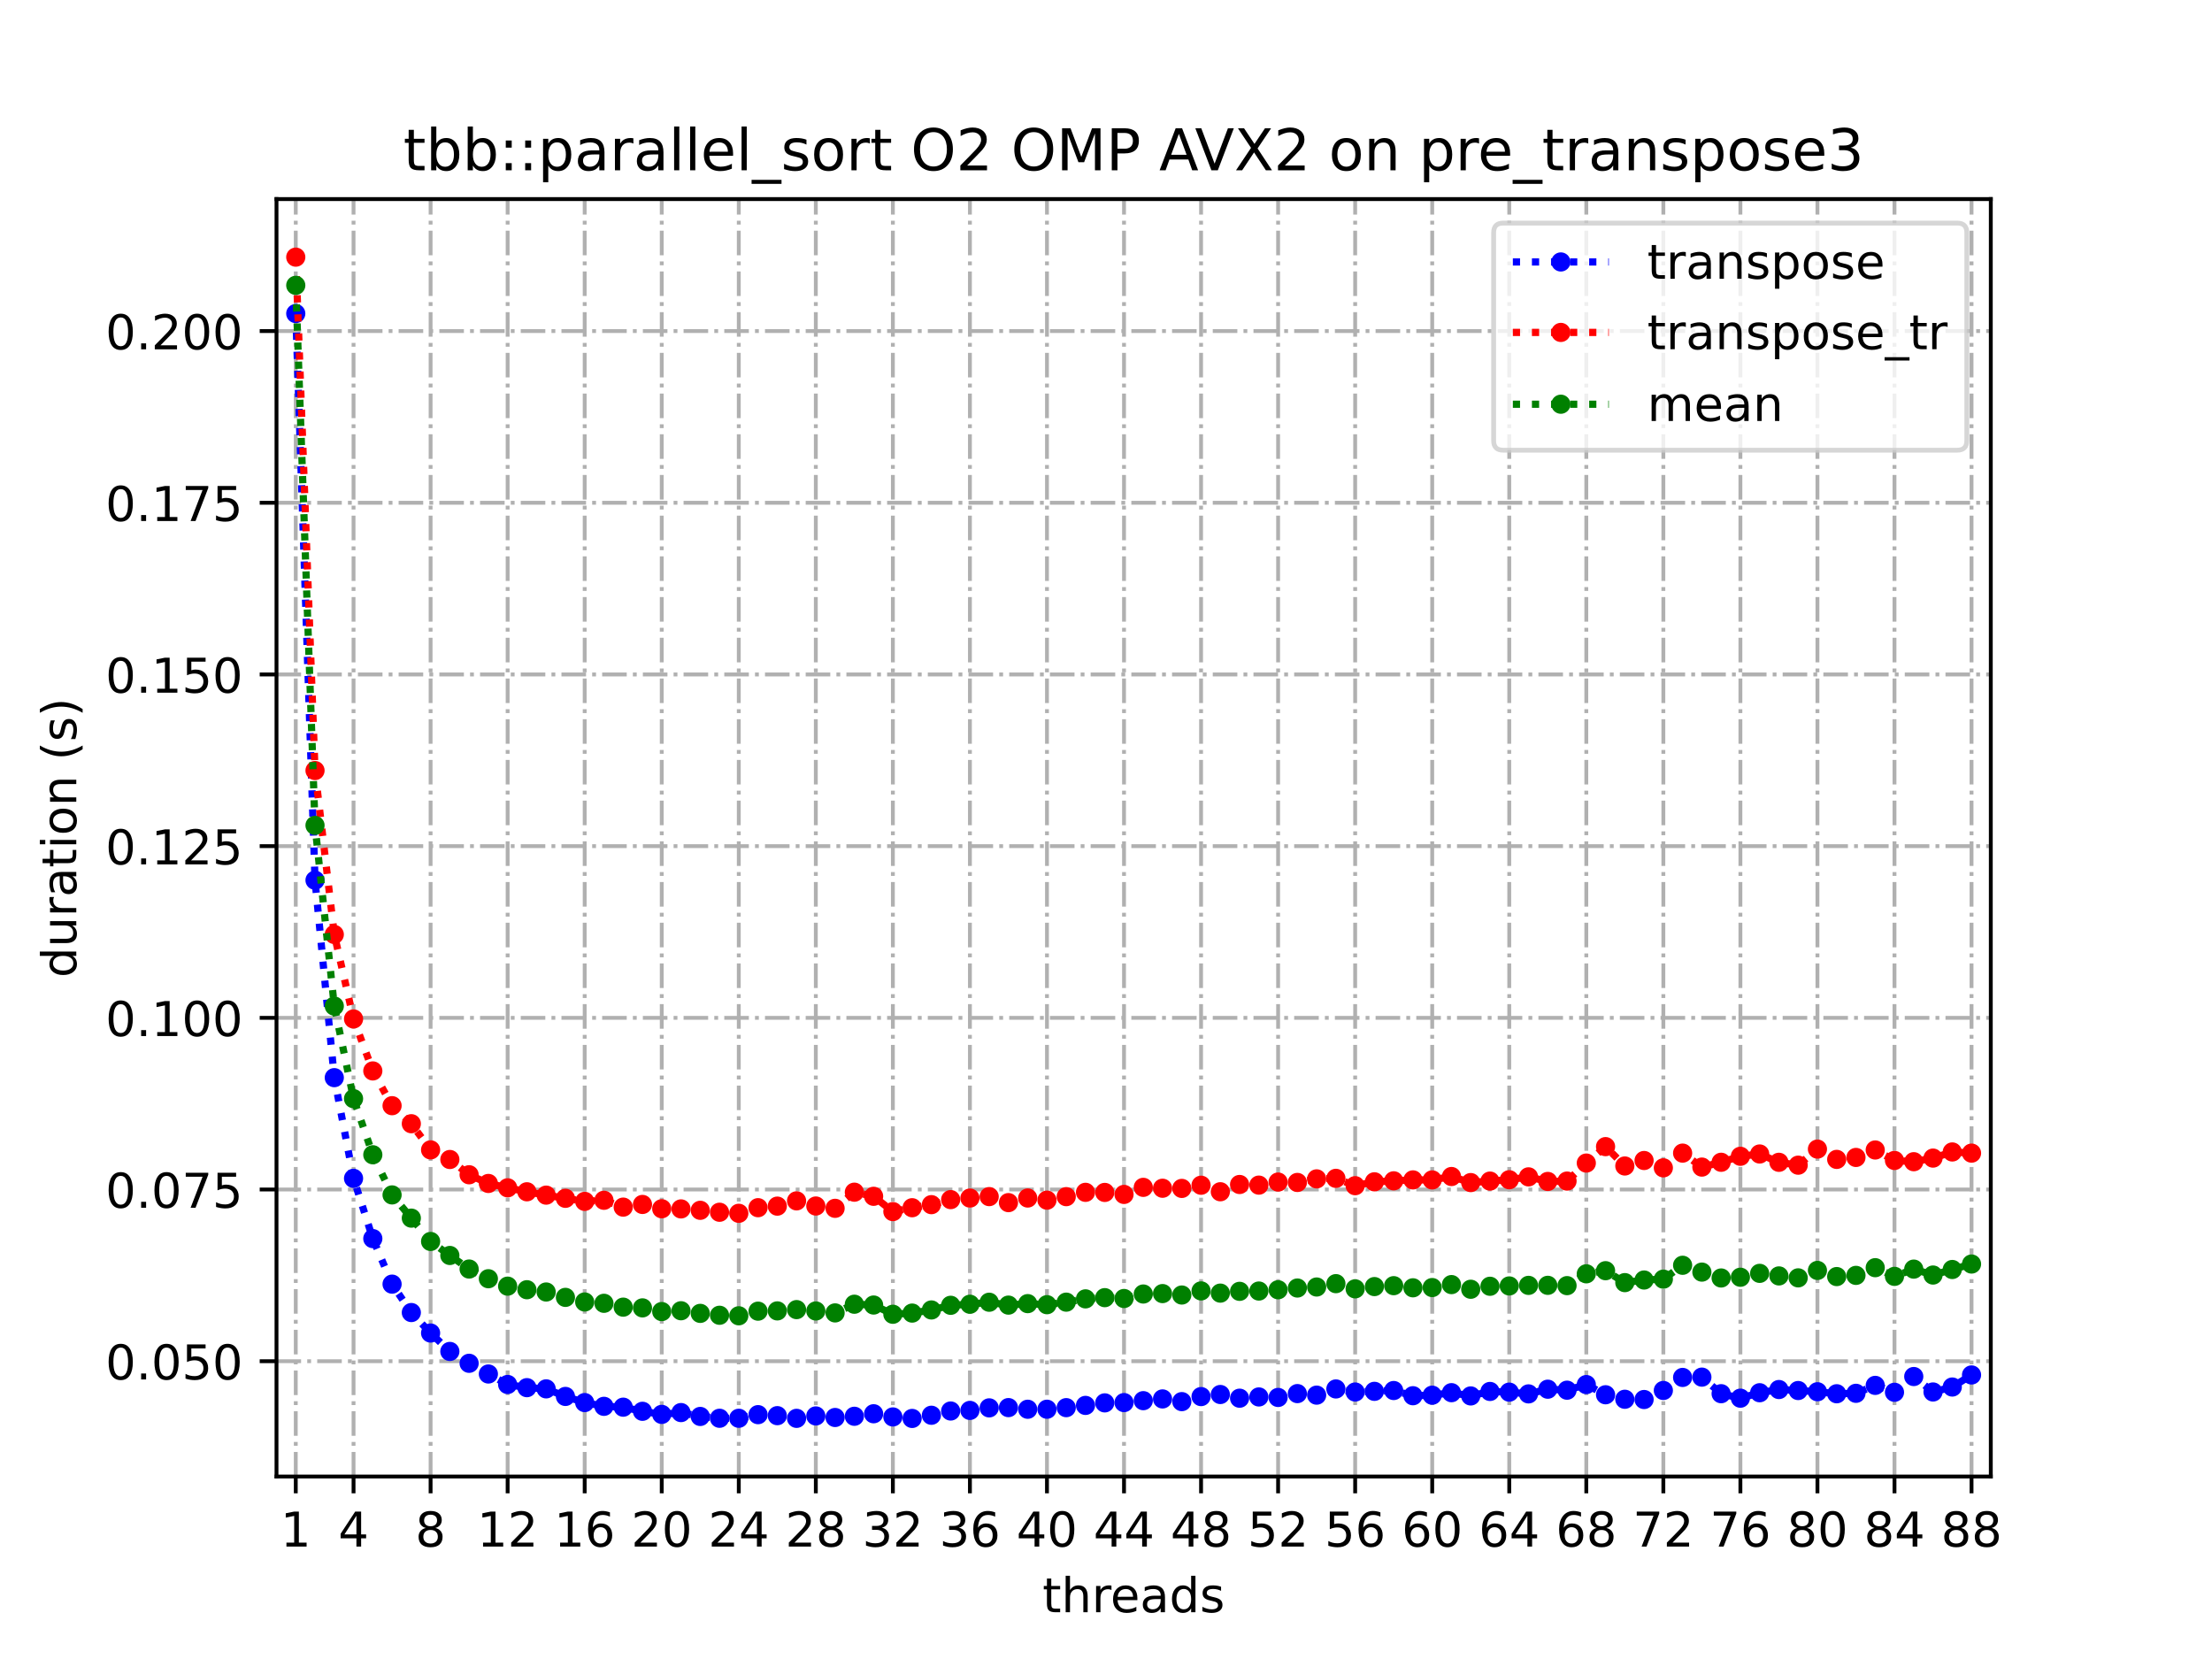<?xml version="1.0" encoding="utf-8" standalone="no"?>
<!DOCTYPE svg PUBLIC "-//W3C//DTD SVG 1.1//EN"
  "http://www.w3.org/Graphics/SVG/1.1/DTD/svg11.dtd">
<!-- Created with matplotlib (https://matplotlib.org/) -->
<svg height="345.6pt" version="1.1" viewBox="0 0 460.8 345.6" width="460.8pt" xmlns="http://www.w3.org/2000/svg" xmlns:xlink="http://www.w3.org/1999/xlink">
 <defs>
  <style type="text/css">
*{stroke-linecap:butt;stroke-linejoin:round;}
  </style>
 </defs>
 <g id="figure_1">
  <g id="patch_1">
   <path d="M 0 345.6 
L 460.8 345.6 
L 460.8 0 
L 0 0 
z
" style="fill:#ffffff;"/>
  </g>
  <g id="axes_1">
   <g id="patch_2">
    <path d="M 57.6 307.584 
L 414.72 307.584 
L 414.72 41.472 
L 57.6 41.472 
z
" style="fill:#ffffff;"/>
   </g>
   <g id="matplotlib.axis_1">
    <g id="xtick_1">
     <g id="line2d_1">
      <path clip-path="url(#p97c79014ae)" d="M 61.613 307.584 
L 61.613 41.472 
" style="fill:none;stroke:#b0b0b0;stroke-dasharray:5.12,1.28,0.8,1.28;stroke-dashoffset:0;stroke-width:0.8;"/>
     </g>
     <g id="line2d_2">
      <defs>
       <path d="M 0 0 
L 0 3.5 
" id="m287e2183ab" style="stroke:#000000;stroke-width:0.8;"/>
      </defs>
      <g>
       <use style="stroke:#000000;stroke-width:0.8;" x="61.613" xlink:href="#m287e2183ab" y="307.584"/>
      </g>
     </g>
     <g id="text_1">
      <!-- 1 -->
      <defs>
       <path d="M 12.406 8.297 
L 28.516 8.297 
L 28.516 63.922 
L 10.984 60.406 
L 10.984 69.391 
L 28.422 72.906 
L 38.281 72.906 
L 38.281 8.297 
L 54.391 8.297 
L 54.391 0 
L 12.406 0 
z
" id="DejaVuSans-49"/>
      </defs>
      <g transform="translate(58.431 322.182)scale(0.1 -0.1)">
       <use xlink:href="#DejaVuSans-49"/>
      </g>
     </g>
    </g>
    <g id="xtick_2">
     <g id="line2d_3">
      <path clip-path="url(#p97c79014ae)" d="M 73.65 307.584 
L 73.65 41.472 
" style="fill:none;stroke:#b0b0b0;stroke-dasharray:5.12,1.28,0.8,1.28;stroke-dashoffset:0;stroke-width:0.8;"/>
     </g>
     <g id="line2d_4">
      <g>
       <use style="stroke:#000000;stroke-width:0.8;" x="73.65" xlink:href="#m287e2183ab" y="307.584"/>
      </g>
     </g>
     <g id="text_2">
      <!-- 4 -->
      <defs>
       <path d="M 37.797 64.312 
L 12.891 25.391 
L 37.797 25.391 
z
M 35.203 72.906 
L 47.609 72.906 
L 47.609 25.391 
L 58.016 25.391 
L 58.016 17.188 
L 47.609 17.188 
L 47.609 0 
L 37.797 0 
L 37.797 17.188 
L 4.891 17.188 
L 4.891 26.703 
z
" id="DejaVuSans-52"/>
      </defs>
      <g transform="translate(70.469 322.182)scale(0.1 -0.1)">
       <use xlink:href="#DejaVuSans-52"/>
      </g>
     </g>
    </g>
    <g id="xtick_3">
     <g id="line2d_5">
      <path clip-path="url(#p97c79014ae)" d="M 89.701 307.584 
L 89.701 41.472 
" style="fill:none;stroke:#b0b0b0;stroke-dasharray:5.12,1.28,0.8,1.28;stroke-dashoffset:0;stroke-width:0.8;"/>
     </g>
     <g id="line2d_6">
      <g>
       <use style="stroke:#000000;stroke-width:0.8;" x="89.701" xlink:href="#m287e2183ab" y="307.584"/>
      </g>
     </g>
     <g id="text_3">
      <!-- 8 -->
      <defs>
       <path d="M 31.781 34.625 
Q 24.75 34.625 20.719 30.859 
Q 16.703 27.094 16.703 20.516 
Q 16.703 13.922 20.719 10.156 
Q 24.75 6.391 31.781 6.391 
Q 38.812 6.391 42.859 10.172 
Q 46.922 13.969 46.922 20.516 
Q 46.922 27.094 42.891 30.859 
Q 38.875 34.625 31.781 34.625 
z
M 21.922 38.812 
Q 15.578 40.375 12.031 44.719 
Q 8.5 49.078 8.5 55.328 
Q 8.5 64.062 14.719 69.141 
Q 20.953 74.219 31.781 74.219 
Q 42.672 74.219 48.875 69.141 
Q 55.078 64.062 55.078 55.328 
Q 55.078 49.078 51.531 44.719 
Q 48 40.375 41.703 38.812 
Q 48.828 37.156 52.797 32.312 
Q 56.781 27.484 56.781 20.516 
Q 56.781 9.906 50.312 4.234 
Q 43.844 -1.422 31.781 -1.422 
Q 19.734 -1.422 13.25 4.234 
Q 6.781 9.906 6.781 20.516 
Q 6.781 27.484 10.781 32.312 
Q 14.797 37.156 21.922 38.812 
z
M 18.312 54.391 
Q 18.312 48.734 21.844 45.562 
Q 25.391 42.391 31.781 42.391 
Q 38.141 42.391 41.719 45.562 
Q 45.312 48.734 45.312 54.391 
Q 45.312 60.062 41.719 63.234 
Q 38.141 66.406 31.781 66.406 
Q 25.391 66.406 21.844 63.234 
Q 18.312 60.062 18.312 54.391 
z
" id="DejaVuSans-56"/>
      </defs>
      <g transform="translate(86.519 322.182)scale(0.1 -0.1)">
       <use xlink:href="#DejaVuSans-56"/>
      </g>
     </g>
    </g>
    <g id="xtick_4">
     <g id="line2d_7">
      <path clip-path="url(#p97c79014ae)" d="M 105.751 307.584 
L 105.751 41.472 
" style="fill:none;stroke:#b0b0b0;stroke-dasharray:5.12,1.28,0.8,1.28;stroke-dashoffset:0;stroke-width:0.8;"/>
     </g>
     <g id="line2d_8">
      <g>
       <use style="stroke:#000000;stroke-width:0.8;" x="105.751" xlink:href="#m287e2183ab" y="307.584"/>
      </g>
     </g>
     <g id="text_4">
      <!-- 12 -->
      <defs>
       <path d="M 19.188 8.297 
L 53.609 8.297 
L 53.609 0 
L 7.328 0 
L 7.328 8.297 
Q 12.938 14.109 22.625 23.891 
Q 32.328 33.688 34.812 36.531 
Q 39.547 41.844 41.422 45.531 
Q 43.312 49.219 43.312 52.781 
Q 43.312 58.594 39.234 62.25 
Q 35.156 65.922 28.609 65.922 
Q 23.969 65.922 18.812 64.312 
Q 13.672 62.703 7.812 59.422 
L 7.812 69.391 
Q 13.766 71.781 18.938 73 
Q 24.125 74.219 28.422 74.219 
Q 39.75 74.219 46.484 68.547 
Q 53.219 62.891 53.219 53.422 
Q 53.219 48.922 51.531 44.891 
Q 49.859 40.875 45.406 35.406 
Q 44.188 33.984 37.641 27.219 
Q 31.109 20.453 19.188 8.297 
z
" id="DejaVuSans-50"/>
      </defs>
      <g transform="translate(99.389 322.182)scale(0.1 -0.1)">
       <use xlink:href="#DejaVuSans-49"/>
       <use x="63.623" xlink:href="#DejaVuSans-50"/>
      </g>
     </g>
    </g>
    <g id="xtick_5">
     <g id="line2d_9">
      <path clip-path="url(#p97c79014ae)" d="M 121.801 307.584 
L 121.801 41.472 
" style="fill:none;stroke:#b0b0b0;stroke-dasharray:5.12,1.28,0.8,1.28;stroke-dashoffset:0;stroke-width:0.8;"/>
     </g>
     <g id="line2d_10">
      <g>
       <use style="stroke:#000000;stroke-width:0.8;" x="121.801" xlink:href="#m287e2183ab" y="307.584"/>
      </g>
     </g>
     <g id="text_5">
      <!-- 16 -->
      <defs>
       <path d="M 33.016 40.375 
Q 26.375 40.375 22.484 35.828 
Q 18.609 31.297 18.609 23.391 
Q 18.609 15.531 22.484 10.953 
Q 26.375 6.391 33.016 6.391 
Q 39.656 6.391 43.531 10.953 
Q 47.406 15.531 47.406 23.391 
Q 47.406 31.297 43.531 35.828 
Q 39.656 40.375 33.016 40.375 
z
M 52.594 71.297 
L 52.594 62.312 
Q 48.875 64.062 45.094 64.984 
Q 41.312 65.922 37.594 65.922 
Q 27.828 65.922 22.672 59.328 
Q 17.531 52.734 16.797 39.406 
Q 19.672 43.656 24.016 45.922 
Q 28.375 48.188 33.594 48.188 
Q 44.578 48.188 50.953 41.516 
Q 57.328 34.859 57.328 23.391 
Q 57.328 12.156 50.688 5.359 
Q 44.047 -1.422 33.016 -1.422 
Q 20.359 -1.422 13.672 8.266 
Q 6.984 17.969 6.984 36.375 
Q 6.984 53.656 15.188 63.938 
Q 23.391 74.219 37.203 74.219 
Q 40.922 74.219 44.703 73.484 
Q 48.484 72.75 52.594 71.297 
z
" id="DejaVuSans-54"/>
      </defs>
      <g transform="translate(115.439 322.182)scale(0.1 -0.1)">
       <use xlink:href="#DejaVuSans-49"/>
       <use x="63.623" xlink:href="#DejaVuSans-54"/>
      </g>
     </g>
    </g>
    <g id="xtick_6">
     <g id="line2d_11">
      <path clip-path="url(#p97c79014ae)" d="M 137.852 307.584 
L 137.852 41.472 
" style="fill:none;stroke:#b0b0b0;stroke-dasharray:5.12,1.28,0.8,1.28;stroke-dashoffset:0;stroke-width:0.8;"/>
     </g>
     <g id="line2d_12">
      <g>
       <use style="stroke:#000000;stroke-width:0.8;" x="137.852" xlink:href="#m287e2183ab" y="307.584"/>
      </g>
     </g>
     <g id="text_6">
      <!-- 20 -->
      <defs>
       <path d="M 31.781 66.406 
Q 24.172 66.406 20.328 58.906 
Q 16.5 51.422 16.5 36.375 
Q 16.5 21.391 20.328 13.891 
Q 24.172 6.391 31.781 6.391 
Q 39.453 6.391 43.281 13.891 
Q 47.125 21.391 47.125 36.375 
Q 47.125 51.422 43.281 58.906 
Q 39.453 66.406 31.781 66.406 
z
M 31.781 74.219 
Q 44.047 74.219 50.516 64.516 
Q 56.984 54.828 56.984 36.375 
Q 56.984 17.969 50.516 8.266 
Q 44.047 -1.422 31.781 -1.422 
Q 19.531 -1.422 13.062 8.266 
Q 6.594 17.969 6.594 36.375 
Q 6.594 54.828 13.062 64.516 
Q 19.531 74.219 31.781 74.219 
z
" id="DejaVuSans-48"/>
      </defs>
      <g transform="translate(131.489 322.182)scale(0.1 -0.1)">
       <use xlink:href="#DejaVuSans-50"/>
       <use x="63.623" xlink:href="#DejaVuSans-48"/>
      </g>
     </g>
    </g>
    <g id="xtick_7">
     <g id="line2d_13">
      <path clip-path="url(#p97c79014ae)" d="M 153.902 307.584 
L 153.902 41.472 
" style="fill:none;stroke:#b0b0b0;stroke-dasharray:5.12,1.28,0.8,1.28;stroke-dashoffset:0;stroke-width:0.8;"/>
     </g>
     <g id="line2d_14">
      <g>
       <use style="stroke:#000000;stroke-width:0.8;" x="153.902" xlink:href="#m287e2183ab" y="307.584"/>
      </g>
     </g>
     <g id="text_7">
      <!-- 24 -->
      <g transform="translate(147.54 322.182)scale(0.1 -0.1)">
       <use xlink:href="#DejaVuSans-50"/>
       <use x="63.623" xlink:href="#DejaVuSans-52"/>
      </g>
     </g>
    </g>
    <g id="xtick_8">
     <g id="line2d_15">
      <path clip-path="url(#p97c79014ae)" d="M 169.952 307.584 
L 169.952 41.472 
" style="fill:none;stroke:#b0b0b0;stroke-dasharray:5.12,1.28,0.8,1.28;stroke-dashoffset:0;stroke-width:0.8;"/>
     </g>
     <g id="line2d_16">
      <g>
       <use style="stroke:#000000;stroke-width:0.8;" x="169.952" xlink:href="#m287e2183ab" y="307.584"/>
      </g>
     </g>
     <g id="text_8">
      <!-- 28 -->
      <g transform="translate(163.59 322.182)scale(0.1 -0.1)">
       <use xlink:href="#DejaVuSans-50"/>
       <use x="63.623" xlink:href="#DejaVuSans-56"/>
      </g>
     </g>
    </g>
    <g id="xtick_9">
     <g id="line2d_17">
      <path clip-path="url(#p97c79014ae)" d="M 186.003 307.584 
L 186.003 41.472 
" style="fill:none;stroke:#b0b0b0;stroke-dasharray:5.12,1.28,0.8,1.28;stroke-dashoffset:0;stroke-width:0.8;"/>
     </g>
     <g id="line2d_18">
      <g>
       <use style="stroke:#000000;stroke-width:0.8;" x="186.003" xlink:href="#m287e2183ab" y="307.584"/>
      </g>
     </g>
     <g id="text_9">
      <!-- 32 -->
      <defs>
       <path d="M 40.578 39.312 
Q 47.656 37.797 51.625 33 
Q 55.609 28.219 55.609 21.188 
Q 55.609 10.406 48.188 4.484 
Q 40.766 -1.422 27.094 -1.422 
Q 22.516 -1.422 17.656 -0.516 
Q 12.797 0.391 7.625 2.203 
L 7.625 11.719 
Q 11.719 9.328 16.594 8.109 
Q 21.484 6.891 26.812 6.891 
Q 36.078 6.891 40.938 10.547 
Q 45.797 14.203 45.797 21.188 
Q 45.797 27.641 41.281 31.266 
Q 36.766 34.906 28.719 34.906 
L 20.219 34.906 
L 20.219 43.016 
L 29.109 43.016 
Q 36.375 43.016 40.234 45.922 
Q 44.094 48.828 44.094 54.297 
Q 44.094 59.906 40.109 62.906 
Q 36.141 65.922 28.719 65.922 
Q 24.656 65.922 20.016 65.031 
Q 15.375 64.156 9.812 62.312 
L 9.812 71.094 
Q 15.438 72.656 20.344 73.438 
Q 25.25 74.219 29.594 74.219 
Q 40.828 74.219 47.359 69.109 
Q 53.906 64.016 53.906 55.328 
Q 53.906 49.266 50.438 45.094 
Q 46.969 40.922 40.578 39.312 
z
" id="DejaVuSans-51"/>
      </defs>
      <g transform="translate(179.64 322.182)scale(0.1 -0.1)">
       <use xlink:href="#DejaVuSans-51"/>
       <use x="63.623" xlink:href="#DejaVuSans-50"/>
      </g>
     </g>
    </g>
    <g id="xtick_10">
     <g id="line2d_19">
      <path clip-path="url(#p97c79014ae)" d="M 202.053 307.584 
L 202.053 41.472 
" style="fill:none;stroke:#b0b0b0;stroke-dasharray:5.12,1.28,0.8,1.28;stroke-dashoffset:0;stroke-width:0.8;"/>
     </g>
     <g id="line2d_20">
      <g>
       <use style="stroke:#000000;stroke-width:0.8;" x="202.053" xlink:href="#m287e2183ab" y="307.584"/>
      </g>
     </g>
     <g id="text_10">
      <!-- 36 -->
      <g transform="translate(195.691 322.182)scale(0.1 -0.1)">
       <use xlink:href="#DejaVuSans-51"/>
       <use x="63.623" xlink:href="#DejaVuSans-54"/>
      </g>
     </g>
    </g>
    <g id="xtick_11">
     <g id="line2d_21">
      <path clip-path="url(#p97c79014ae)" d="M 218.103 307.584 
L 218.103 41.472 
" style="fill:none;stroke:#b0b0b0;stroke-dasharray:5.12,1.28,0.8,1.28;stroke-dashoffset:0;stroke-width:0.8;"/>
     </g>
     <g id="line2d_22">
      <g>
       <use style="stroke:#000000;stroke-width:0.8;" x="218.103" xlink:href="#m287e2183ab" y="307.584"/>
      </g>
     </g>
     <g id="text_11">
      <!-- 40 -->
      <g transform="translate(211.741 322.182)scale(0.1 -0.1)">
       <use xlink:href="#DejaVuSans-52"/>
       <use x="63.623" xlink:href="#DejaVuSans-48"/>
      </g>
     </g>
    </g>
    <g id="xtick_12">
     <g id="line2d_23">
      <path clip-path="url(#p97c79014ae)" d="M 234.154 307.584 
L 234.154 41.472 
" style="fill:none;stroke:#b0b0b0;stroke-dasharray:5.12,1.28,0.8,1.28;stroke-dashoffset:0;stroke-width:0.8;"/>
     </g>
     <g id="line2d_24">
      <g>
       <use style="stroke:#000000;stroke-width:0.8;" x="234.154" xlink:href="#m287e2183ab" y="307.584"/>
      </g>
     </g>
     <g id="text_12">
      <!-- 44 -->
      <g transform="translate(227.791 322.182)scale(0.1 -0.1)">
       <use xlink:href="#DejaVuSans-52"/>
       <use x="63.623" xlink:href="#DejaVuSans-52"/>
      </g>
     </g>
    </g>
    <g id="xtick_13">
     <g id="line2d_25">
      <path clip-path="url(#p97c79014ae)" d="M 250.204 307.584 
L 250.204 41.472 
" style="fill:none;stroke:#b0b0b0;stroke-dasharray:5.12,1.28,0.8,1.28;stroke-dashoffset:0;stroke-width:0.8;"/>
     </g>
     <g id="line2d_26">
      <g>
       <use style="stroke:#000000;stroke-width:0.8;" x="250.204" xlink:href="#m287e2183ab" y="307.584"/>
      </g>
     </g>
     <g id="text_13">
      <!-- 48 -->
      <g transform="translate(243.842 322.182)scale(0.1 -0.1)">
       <use xlink:href="#DejaVuSans-52"/>
       <use x="63.623" xlink:href="#DejaVuSans-56"/>
      </g>
     </g>
    </g>
    <g id="xtick_14">
     <g id="line2d_27">
      <path clip-path="url(#p97c79014ae)" d="M 266.254 307.584 
L 266.254 41.472 
" style="fill:none;stroke:#b0b0b0;stroke-dasharray:5.12,1.28,0.8,1.28;stroke-dashoffset:0;stroke-width:0.8;"/>
     </g>
     <g id="line2d_28">
      <g>
       <use style="stroke:#000000;stroke-width:0.8;" x="266.254" xlink:href="#m287e2183ab" y="307.584"/>
      </g>
     </g>
     <g id="text_14">
      <!-- 52 -->
      <defs>
       <path d="M 10.797 72.906 
L 49.516 72.906 
L 49.516 64.594 
L 19.828 64.594 
L 19.828 46.734 
Q 21.969 47.469 24.109 47.828 
Q 26.266 48.188 28.422 48.188 
Q 40.625 48.188 47.75 41.5 
Q 54.891 34.812 54.891 23.391 
Q 54.891 11.625 47.562 5.094 
Q 40.234 -1.422 26.906 -1.422 
Q 22.312 -1.422 17.547 -0.641 
Q 12.797 0.141 7.719 1.703 
L 7.719 11.625 
Q 12.109 9.234 16.797 8.062 
Q 21.484 6.891 26.703 6.891 
Q 35.156 6.891 40.078 11.328 
Q 45.016 15.766 45.016 23.391 
Q 45.016 31 40.078 35.438 
Q 35.156 39.891 26.703 39.891 
Q 22.75 39.891 18.812 39.016 
Q 14.891 38.141 10.797 36.281 
z
" id="DejaVuSans-53"/>
      </defs>
      <g transform="translate(259.892 322.182)scale(0.1 -0.1)">
       <use xlink:href="#DejaVuSans-53"/>
       <use x="63.623" xlink:href="#DejaVuSans-50"/>
      </g>
     </g>
    </g>
    <g id="xtick_15">
     <g id="line2d_29">
      <path clip-path="url(#p97c79014ae)" d="M 282.305 307.584 
L 282.305 41.472 
" style="fill:none;stroke:#b0b0b0;stroke-dasharray:5.12,1.28,0.8,1.28;stroke-dashoffset:0;stroke-width:0.8;"/>
     </g>
     <g id="line2d_30">
      <g>
       <use style="stroke:#000000;stroke-width:0.8;" x="282.305" xlink:href="#m287e2183ab" y="307.584"/>
      </g>
     </g>
     <g id="text_15">
      <!-- 56 -->
      <g transform="translate(275.942 322.182)scale(0.1 -0.1)">
       <use xlink:href="#DejaVuSans-53"/>
       <use x="63.623" xlink:href="#DejaVuSans-54"/>
      </g>
     </g>
    </g>
    <g id="xtick_16">
     <g id="line2d_31">
      <path clip-path="url(#p97c79014ae)" d="M 298.355 307.584 
L 298.355 41.472 
" style="fill:none;stroke:#b0b0b0;stroke-dasharray:5.12,1.28,0.8,1.28;stroke-dashoffset:0;stroke-width:0.8;"/>
     </g>
     <g id="line2d_32">
      <g>
       <use style="stroke:#000000;stroke-width:0.8;" x="298.355" xlink:href="#m287e2183ab" y="307.584"/>
      </g>
     </g>
     <g id="text_16">
      <!-- 60 -->
      <g transform="translate(291.993 322.182)scale(0.1 -0.1)">
       <use xlink:href="#DejaVuSans-54"/>
       <use x="63.623" xlink:href="#DejaVuSans-48"/>
      </g>
     </g>
    </g>
    <g id="xtick_17">
     <g id="line2d_33">
      <path clip-path="url(#p97c79014ae)" d="M 314.405 307.584 
L 314.405 41.472 
" style="fill:none;stroke:#b0b0b0;stroke-dasharray:5.12,1.28,0.8,1.28;stroke-dashoffset:0;stroke-width:0.8;"/>
     </g>
     <g id="line2d_34">
      <g>
       <use style="stroke:#000000;stroke-width:0.8;" x="314.405" xlink:href="#m287e2183ab" y="307.584"/>
      </g>
     </g>
     <g id="text_17">
      <!-- 64 -->
      <g transform="translate(308.043 322.182)scale(0.1 -0.1)">
       <use xlink:href="#DejaVuSans-54"/>
       <use x="63.623" xlink:href="#DejaVuSans-52"/>
      </g>
     </g>
    </g>
    <g id="xtick_18">
     <g id="line2d_35">
      <path clip-path="url(#p97c79014ae)" d="M 330.456 307.584 
L 330.456 41.472 
" style="fill:none;stroke:#b0b0b0;stroke-dasharray:5.12,1.28,0.8,1.28;stroke-dashoffset:0;stroke-width:0.8;"/>
     </g>
     <g id="line2d_36">
      <g>
       <use style="stroke:#000000;stroke-width:0.8;" x="330.456" xlink:href="#m287e2183ab" y="307.584"/>
      </g>
     </g>
     <g id="text_18">
      <!-- 68 -->
      <g transform="translate(324.093 322.182)scale(0.1 -0.1)">
       <use xlink:href="#DejaVuSans-54"/>
       <use x="63.623" xlink:href="#DejaVuSans-56"/>
      </g>
     </g>
    </g>
    <g id="xtick_19">
     <g id="line2d_37">
      <path clip-path="url(#p97c79014ae)" d="M 346.506 307.584 
L 346.506 41.472 
" style="fill:none;stroke:#b0b0b0;stroke-dasharray:5.12,1.28,0.8,1.28;stroke-dashoffset:0;stroke-width:0.8;"/>
     </g>
     <g id="line2d_38">
      <g>
       <use style="stroke:#000000;stroke-width:0.8;" x="346.506" xlink:href="#m287e2183ab" y="307.584"/>
      </g>
     </g>
     <g id="text_19">
      <!-- 72 -->
      <defs>
       <path d="M 8.203 72.906 
L 55.078 72.906 
L 55.078 68.703 
L 28.609 0 
L 18.312 0 
L 43.219 64.594 
L 8.203 64.594 
z
" id="DejaVuSans-55"/>
      </defs>
      <g transform="translate(340.144 322.182)scale(0.1 -0.1)">
       <use xlink:href="#DejaVuSans-55"/>
       <use x="63.623" xlink:href="#DejaVuSans-50"/>
      </g>
     </g>
    </g>
    <g id="xtick_20">
     <g id="line2d_39">
      <path clip-path="url(#p97c79014ae)" d="M 362.556 307.584 
L 362.556 41.472 
" style="fill:none;stroke:#b0b0b0;stroke-dasharray:5.12,1.28,0.8,1.28;stroke-dashoffset:0;stroke-width:0.8;"/>
     </g>
     <g id="line2d_40">
      <g>
       <use style="stroke:#000000;stroke-width:0.8;" x="362.556" xlink:href="#m287e2183ab" y="307.584"/>
      </g>
     </g>
     <g id="text_20">
      <!-- 76 -->
      <g transform="translate(356.194 322.182)scale(0.1 -0.1)">
       <use xlink:href="#DejaVuSans-55"/>
       <use x="63.623" xlink:href="#DejaVuSans-54"/>
      </g>
     </g>
    </g>
    <g id="xtick_21">
     <g id="line2d_41">
      <path clip-path="url(#p97c79014ae)" d="M 378.607 307.584 
L 378.607 41.472 
" style="fill:none;stroke:#b0b0b0;stroke-dasharray:5.12,1.28,0.8,1.28;stroke-dashoffset:0;stroke-width:0.8;"/>
     </g>
     <g id="line2d_42">
      <g>
       <use style="stroke:#000000;stroke-width:0.8;" x="378.607" xlink:href="#m287e2183ab" y="307.584"/>
      </g>
     </g>
     <g id="text_21">
      <!-- 80 -->
      <g transform="translate(372.244 322.182)scale(0.1 -0.1)">
       <use xlink:href="#DejaVuSans-56"/>
       <use x="63.623" xlink:href="#DejaVuSans-48"/>
      </g>
     </g>
    </g>
    <g id="xtick_22">
     <g id="line2d_43">
      <path clip-path="url(#p97c79014ae)" d="M 394.657 307.584 
L 394.657 41.472 
" style="fill:none;stroke:#b0b0b0;stroke-dasharray:5.12,1.28,0.8,1.28;stroke-dashoffset:0;stroke-width:0.8;"/>
     </g>
     <g id="line2d_44">
      <g>
       <use style="stroke:#000000;stroke-width:0.8;" x="394.657" xlink:href="#m287e2183ab" y="307.584"/>
      </g>
     </g>
     <g id="text_22">
      <!-- 84 -->
      <g transform="translate(388.295 322.182)scale(0.1 -0.1)">
       <use xlink:href="#DejaVuSans-56"/>
       <use x="63.623" xlink:href="#DejaVuSans-52"/>
      </g>
     </g>
    </g>
    <g id="xtick_23">
     <g id="line2d_45">
      <path clip-path="url(#p97c79014ae)" d="M 410.707 307.584 
L 410.707 41.472 
" style="fill:none;stroke:#b0b0b0;stroke-dasharray:5.12,1.28,0.8,1.28;stroke-dashoffset:0;stroke-width:0.8;"/>
     </g>
     <g id="line2d_46">
      <g>
       <use style="stroke:#000000;stroke-width:0.8;" x="410.707" xlink:href="#m287e2183ab" y="307.584"/>
      </g>
     </g>
     <g id="text_23">
      <!-- 88 -->
      <g transform="translate(404.345 322.182)scale(0.1 -0.1)">
       <use xlink:href="#DejaVuSans-56"/>
       <use x="63.623" xlink:href="#DejaVuSans-56"/>
      </g>
     </g>
    </g>
    <g id="text_24">
     <!-- threads -->
     <defs>
      <path d="M 18.312 70.219 
L 18.312 54.688 
L 36.812 54.688 
L 36.812 47.703 
L 18.312 47.703 
L 18.312 18.016 
Q 18.312 11.328 20.141 9.422 
Q 21.969 7.516 27.594 7.516 
L 36.812 7.516 
L 36.812 0 
L 27.594 0 
Q 17.188 0 13.234 3.875 
Q 9.281 7.766 9.281 18.016 
L 9.281 47.703 
L 2.688 47.703 
L 2.688 54.688 
L 9.281 54.688 
L 9.281 70.219 
z
" id="DejaVuSans-116"/>
      <path d="M 54.891 33.016 
L 54.891 0 
L 45.906 0 
L 45.906 32.719 
Q 45.906 40.484 42.875 44.328 
Q 39.844 48.188 33.797 48.188 
Q 26.516 48.188 22.312 43.547 
Q 18.109 38.922 18.109 30.906 
L 18.109 0 
L 9.078 0 
L 9.078 75.984 
L 18.109 75.984 
L 18.109 46.188 
Q 21.344 51.125 25.703 53.562 
Q 30.078 56 35.797 56 
Q 45.219 56 50.047 50.172 
Q 54.891 44.344 54.891 33.016 
z
" id="DejaVuSans-104"/>
      <path d="M 41.109 46.297 
Q 39.594 47.172 37.812 47.578 
Q 36.031 48 33.891 48 
Q 26.266 48 22.188 43.047 
Q 18.109 38.094 18.109 28.812 
L 18.109 0 
L 9.078 0 
L 9.078 54.688 
L 18.109 54.688 
L 18.109 46.188 
Q 20.953 51.172 25.484 53.578 
Q 30.031 56 36.531 56 
Q 37.453 56 38.578 55.875 
Q 39.703 55.766 41.062 55.516 
z
" id="DejaVuSans-114"/>
      <path d="M 56.203 29.594 
L 56.203 25.203 
L 14.891 25.203 
Q 15.484 15.922 20.484 11.062 
Q 25.484 6.203 34.422 6.203 
Q 39.594 6.203 44.453 7.469 
Q 49.312 8.734 54.109 11.281 
L 54.109 2.781 
Q 49.266 0.734 44.188 -0.344 
Q 39.109 -1.422 33.891 -1.422 
Q 20.797 -1.422 13.156 6.188 
Q 5.516 13.812 5.516 26.812 
Q 5.516 40.234 12.766 48.109 
Q 20.016 56 32.328 56 
Q 43.359 56 49.781 48.891 
Q 56.203 41.797 56.203 29.594 
z
M 47.219 32.234 
Q 47.125 39.594 43.094 43.984 
Q 39.062 48.391 32.422 48.391 
Q 24.906 48.391 20.391 44.141 
Q 15.875 39.891 15.188 32.172 
z
" id="DejaVuSans-101"/>
      <path d="M 34.281 27.484 
Q 23.391 27.484 19.188 25 
Q 14.984 22.516 14.984 16.5 
Q 14.984 11.719 18.141 8.906 
Q 21.297 6.109 26.703 6.109 
Q 34.188 6.109 38.703 11.406 
Q 43.219 16.703 43.219 25.484 
L 43.219 27.484 
z
M 52.203 31.203 
L 52.203 0 
L 43.219 0 
L 43.219 8.297 
Q 40.141 3.328 35.547 0.953 
Q 30.953 -1.422 24.312 -1.422 
Q 15.922 -1.422 10.953 3.297 
Q 6 8.016 6 15.922 
Q 6 25.141 12.172 29.828 
Q 18.359 34.516 30.609 34.516 
L 43.219 34.516 
L 43.219 35.406 
Q 43.219 41.609 39.141 45 
Q 35.062 48.391 27.688 48.391 
Q 23 48.391 18.547 47.266 
Q 14.109 46.141 10.016 43.891 
L 10.016 52.203 
Q 14.938 54.109 19.578 55.047 
Q 24.219 56 28.609 56 
Q 40.484 56 46.344 49.844 
Q 52.203 43.703 52.203 31.203 
z
" id="DejaVuSans-97"/>
      <path d="M 45.406 46.391 
L 45.406 75.984 
L 54.391 75.984 
L 54.391 0 
L 45.406 0 
L 45.406 8.203 
Q 42.578 3.328 38.25 0.953 
Q 33.938 -1.422 27.875 -1.422 
Q 17.969 -1.422 11.734 6.484 
Q 5.516 14.406 5.516 27.297 
Q 5.516 40.188 11.734 48.094 
Q 17.969 56 27.875 56 
Q 33.938 56 38.25 53.625 
Q 42.578 51.266 45.406 46.391 
z
M 14.797 27.297 
Q 14.797 17.391 18.875 11.75 
Q 22.953 6.109 30.078 6.109 
Q 37.203 6.109 41.297 11.75 
Q 45.406 17.391 45.406 27.297 
Q 45.406 37.203 41.297 42.844 
Q 37.203 48.484 30.078 48.484 
Q 22.953 48.484 18.875 42.844 
Q 14.797 37.203 14.797 27.297 
z
" id="DejaVuSans-100"/>
      <path d="M 44.281 53.078 
L 44.281 44.578 
Q 40.484 46.531 36.375 47.5 
Q 32.281 48.484 27.875 48.484 
Q 21.188 48.484 17.844 46.438 
Q 14.5 44.391 14.5 40.281 
Q 14.5 37.156 16.891 35.375 
Q 19.281 33.594 26.516 31.984 
L 29.594 31.297 
Q 39.156 29.25 43.188 25.516 
Q 47.219 21.781 47.219 15.094 
Q 47.219 7.469 41.188 3.016 
Q 35.156 -1.422 24.609 -1.422 
Q 20.219 -1.422 15.453 -0.562 
Q 10.688 0.297 5.422 2 
L 5.422 11.281 
Q 10.406 8.688 15.234 7.391 
Q 20.062 6.109 24.812 6.109 
Q 31.156 6.109 34.562 8.281 
Q 37.984 10.453 37.984 14.406 
Q 37.984 18.062 35.516 20.016 
Q 33.062 21.969 24.703 23.781 
L 21.578 24.516 
Q 13.234 26.266 9.516 29.906 
Q 5.812 33.547 5.812 39.891 
Q 5.812 47.609 11.281 51.797 
Q 16.75 56 26.812 56 
Q 31.781 56 36.172 55.266 
Q 40.578 54.547 44.281 53.078 
z
" id="DejaVuSans-115"/>
     </defs>
     <g transform="translate(217.169 335.861)scale(0.1 -0.1)">
      <use xlink:href="#DejaVuSans-116"/>
      <use x="39.209" xlink:href="#DejaVuSans-104"/>
      <use x="102.588" xlink:href="#DejaVuSans-114"/>
      <use x="141.451" xlink:href="#DejaVuSans-101"/>
      <use x="202.975" xlink:href="#DejaVuSans-97"/>
      <use x="264.254" xlink:href="#DejaVuSans-100"/>
      <use x="327.73" xlink:href="#DejaVuSans-115"/>
     </g>
    </g>
   </g>
   <g id="matplotlib.axis_2">
    <g id="ytick_1">
     <g id="line2d_47">
      <path clip-path="url(#p97c79014ae)" d="M 57.6 283.564 
L 414.72 283.564 
" style="fill:none;stroke:#b0b0b0;stroke-dasharray:5.12,1.28,0.8,1.28;stroke-dashoffset:0;stroke-width:0.8;"/>
     </g>
     <g id="line2d_48">
      <defs>
       <path d="M 0 0 
L -3.5 0 
" id="m664330c86d" style="stroke:#000000;stroke-width:0.8;"/>
      </defs>
      <g>
       <use style="stroke:#000000;stroke-width:0.8;" x="57.6" xlink:href="#m664330c86d" y="283.564"/>
      </g>
     </g>
     <g id="text_25">
      <!-- 0.050 -->
      <defs>
       <path d="M 10.688 12.406 
L 21 12.406 
L 21 0 
L 10.688 0 
z
" id="DejaVuSans-46"/>
      </defs>
      <g transform="translate(21.972 287.363)scale(0.1 -0.1)">
       <use xlink:href="#DejaVuSans-48"/>
       <use x="63.623" xlink:href="#DejaVuSans-46"/>
       <use x="95.41" xlink:href="#DejaVuSans-48"/>
       <use x="159.033" xlink:href="#DejaVuSans-53"/>
       <use x="222.656" xlink:href="#DejaVuSans-48"/>
      </g>
     </g>
    </g>
    <g id="ytick_2">
     <g id="line2d_49">
      <path clip-path="url(#p97c79014ae)" d="M 57.6 247.798 
L 414.72 247.798 
" style="fill:none;stroke:#b0b0b0;stroke-dasharray:5.12,1.28,0.8,1.28;stroke-dashoffset:0;stroke-width:0.8;"/>
     </g>
     <g id="line2d_50">
      <g>
       <use style="stroke:#000000;stroke-width:0.8;" x="57.6" xlink:href="#m664330c86d" y="247.798"/>
      </g>
     </g>
     <g id="text_26">
      <!-- 0.075 -->
      <g transform="translate(21.972 251.597)scale(0.1 -0.1)">
       <use xlink:href="#DejaVuSans-48"/>
       <use x="63.623" xlink:href="#DejaVuSans-46"/>
       <use x="95.41" xlink:href="#DejaVuSans-48"/>
       <use x="159.033" xlink:href="#DejaVuSans-55"/>
       <use x="222.656" xlink:href="#DejaVuSans-53"/>
      </g>
     </g>
    </g>
    <g id="ytick_3">
     <g id="line2d_51">
      <path clip-path="url(#p97c79014ae)" d="M 57.6 212.032 
L 414.72 212.032 
" style="fill:none;stroke:#b0b0b0;stroke-dasharray:5.12,1.28,0.8,1.28;stroke-dashoffset:0;stroke-width:0.8;"/>
     </g>
     <g id="line2d_52">
      <g>
       <use style="stroke:#000000;stroke-width:0.8;" x="57.6" xlink:href="#m664330c86d" y="212.032"/>
      </g>
     </g>
     <g id="text_27">
      <!-- 0.100 -->
      <g transform="translate(21.972 215.831)scale(0.1 -0.1)">
       <use xlink:href="#DejaVuSans-48"/>
       <use x="63.623" xlink:href="#DejaVuSans-46"/>
       <use x="95.41" xlink:href="#DejaVuSans-49"/>
       <use x="159.033" xlink:href="#DejaVuSans-48"/>
       <use x="222.656" xlink:href="#DejaVuSans-48"/>
      </g>
     </g>
    </g>
    <g id="ytick_4">
     <g id="line2d_53">
      <path clip-path="url(#p97c79014ae)" d="M 57.6 176.266 
L 414.72 176.266 
" style="fill:none;stroke:#b0b0b0;stroke-dasharray:5.12,1.28,0.8,1.28;stroke-dashoffset:0;stroke-width:0.8;"/>
     </g>
     <g id="line2d_54">
      <g>
       <use style="stroke:#000000;stroke-width:0.8;" x="57.6" xlink:href="#m664330c86d" y="176.266"/>
      </g>
     </g>
     <g id="text_28">
      <!-- 0.125 -->
      <g transform="translate(21.972 180.065)scale(0.1 -0.1)">
       <use xlink:href="#DejaVuSans-48"/>
       <use x="63.623" xlink:href="#DejaVuSans-46"/>
       <use x="95.41" xlink:href="#DejaVuSans-49"/>
       <use x="159.033" xlink:href="#DejaVuSans-50"/>
       <use x="222.656" xlink:href="#DejaVuSans-53"/>
      </g>
     </g>
    </g>
    <g id="ytick_5">
     <g id="line2d_55">
      <path clip-path="url(#p97c79014ae)" d="M 57.6 140.5 
L 414.72 140.5 
" style="fill:none;stroke:#b0b0b0;stroke-dasharray:5.12,1.28,0.8,1.28;stroke-dashoffset:0;stroke-width:0.8;"/>
     </g>
     <g id="line2d_56">
      <g>
       <use style="stroke:#000000;stroke-width:0.8;" x="57.6" xlink:href="#m664330c86d" y="140.5"/>
      </g>
     </g>
     <g id="text_29">
      <!-- 0.150 -->
      <g transform="translate(21.972 144.3)scale(0.1 -0.1)">
       <use xlink:href="#DejaVuSans-48"/>
       <use x="63.623" xlink:href="#DejaVuSans-46"/>
       <use x="95.41" xlink:href="#DejaVuSans-49"/>
       <use x="159.033" xlink:href="#DejaVuSans-53"/>
       <use x="222.656" xlink:href="#DejaVuSans-48"/>
      </g>
     </g>
    </g>
    <g id="ytick_6">
     <g id="line2d_57">
      <path clip-path="url(#p97c79014ae)" d="M 57.6 104.734 
L 414.72 104.734 
" style="fill:none;stroke:#b0b0b0;stroke-dasharray:5.12,1.28,0.8,1.28;stroke-dashoffset:0;stroke-width:0.8;"/>
     </g>
     <g id="line2d_58">
      <g>
       <use style="stroke:#000000;stroke-width:0.8;" x="57.6" xlink:href="#m664330c86d" y="104.734"/>
      </g>
     </g>
     <g id="text_30">
      <!-- 0.175 -->
      <g transform="translate(21.972 108.534)scale(0.1 -0.1)">
       <use xlink:href="#DejaVuSans-48"/>
       <use x="63.623" xlink:href="#DejaVuSans-46"/>
       <use x="95.41" xlink:href="#DejaVuSans-49"/>
       <use x="159.033" xlink:href="#DejaVuSans-55"/>
       <use x="222.656" xlink:href="#DejaVuSans-53"/>
      </g>
     </g>
    </g>
    <g id="ytick_7">
     <g id="line2d_59">
      <path clip-path="url(#p97c79014ae)" d="M 57.6 68.968 
L 414.72 68.968 
" style="fill:none;stroke:#b0b0b0;stroke-dasharray:5.12,1.28,0.8,1.28;stroke-dashoffset:0;stroke-width:0.8;"/>
     </g>
     <g id="line2d_60">
      <g>
       <use style="stroke:#000000;stroke-width:0.8;" x="57.6" xlink:href="#m664330c86d" y="68.968"/>
      </g>
     </g>
     <g id="text_31">
      <!-- 0.200 -->
      <g transform="translate(21.972 72.768)scale(0.1 -0.1)">
       <use xlink:href="#DejaVuSans-48"/>
       <use x="63.623" xlink:href="#DejaVuSans-46"/>
       <use x="95.41" xlink:href="#DejaVuSans-50"/>
       <use x="159.033" xlink:href="#DejaVuSans-48"/>
       <use x="222.656" xlink:href="#DejaVuSans-48"/>
      </g>
     </g>
    </g>
    <g id="text_32">
     <!-- duration (s) -->
     <defs>
      <path d="M 8.5 21.578 
L 8.5 54.688 
L 17.484 54.688 
L 17.484 21.922 
Q 17.484 14.156 20.5 10.266 
Q 23.531 6.391 29.594 6.391 
Q 36.859 6.391 41.078 11.031 
Q 45.312 15.672 45.312 23.688 
L 45.312 54.688 
L 54.297 54.688 
L 54.297 0 
L 45.312 0 
L 45.312 8.406 
Q 42.047 3.422 37.719 1 
Q 33.406 -1.422 27.688 -1.422 
Q 18.266 -1.422 13.375 4.438 
Q 8.5 10.297 8.5 21.578 
z
M 31.109 56 
z
" id="DejaVuSans-117"/>
      <path d="M 9.422 54.688 
L 18.406 54.688 
L 18.406 0 
L 9.422 0 
z
M 9.422 75.984 
L 18.406 75.984 
L 18.406 64.594 
L 9.422 64.594 
z
" id="DejaVuSans-105"/>
      <path d="M 30.609 48.391 
Q 23.391 48.391 19.188 42.75 
Q 14.984 37.109 14.984 27.297 
Q 14.984 17.484 19.156 11.844 
Q 23.344 6.203 30.609 6.203 
Q 37.797 6.203 41.984 11.859 
Q 46.188 17.531 46.188 27.297 
Q 46.188 37.016 41.984 42.703 
Q 37.797 48.391 30.609 48.391 
z
M 30.609 56 
Q 42.328 56 49.016 48.375 
Q 55.719 40.766 55.719 27.297 
Q 55.719 13.875 49.016 6.219 
Q 42.328 -1.422 30.609 -1.422 
Q 18.844 -1.422 12.172 6.219 
Q 5.516 13.875 5.516 27.297 
Q 5.516 40.766 12.172 48.375 
Q 18.844 56 30.609 56 
z
" id="DejaVuSans-111"/>
      <path d="M 54.891 33.016 
L 54.891 0 
L 45.906 0 
L 45.906 32.719 
Q 45.906 40.484 42.875 44.328 
Q 39.844 48.188 33.797 48.188 
Q 26.516 48.188 22.312 43.547 
Q 18.109 38.922 18.109 30.906 
L 18.109 0 
L 9.078 0 
L 9.078 54.688 
L 18.109 54.688 
L 18.109 46.188 
Q 21.344 51.125 25.703 53.562 
Q 30.078 56 35.797 56 
Q 45.219 56 50.047 50.172 
Q 54.891 44.344 54.891 33.016 
z
" id="DejaVuSans-110"/>
      <path id="DejaVuSans-32"/>
      <path d="M 31 75.875 
Q 24.469 64.656 21.281 53.656 
Q 18.109 42.672 18.109 31.391 
Q 18.109 20.125 21.312 9.062 
Q 24.516 -2 31 -13.188 
L 23.188 -13.188 
Q 15.875 -1.703 12.234 9.375 
Q 8.594 20.453 8.594 31.391 
Q 8.594 42.281 12.203 53.312 
Q 15.828 64.359 23.188 75.875 
z
" id="DejaVuSans-40"/>
      <path d="M 8.016 75.875 
L 15.828 75.875 
Q 23.141 64.359 26.781 53.312 
Q 30.422 42.281 30.422 31.391 
Q 30.422 20.453 26.781 9.375 
Q 23.141 -1.703 15.828 -13.188 
L 8.016 -13.188 
Q 14.5 -2 17.703 9.062 
Q 20.906 20.125 20.906 31.391 
Q 20.906 42.672 17.703 53.656 
Q 14.5 64.656 8.016 75.875 
z
" id="DejaVuSans-41"/>
     </defs>
     <g transform="translate(15.892 203.663)rotate(-90)scale(0.1 -0.1)">
      <use xlink:href="#DejaVuSans-100"/>
      <use x="63.477" xlink:href="#DejaVuSans-117"/>
      <use x="126.855" xlink:href="#DejaVuSans-114"/>
      <use x="167.969" xlink:href="#DejaVuSans-97"/>
      <use x="229.248" xlink:href="#DejaVuSans-116"/>
      <use x="268.457" xlink:href="#DejaVuSans-105"/>
      <use x="296.24" xlink:href="#DejaVuSans-111"/>
      <use x="357.422" xlink:href="#DejaVuSans-110"/>
      <use x="420.801" xlink:href="#DejaVuSans-32"/>
      <use x="452.588" xlink:href="#DejaVuSans-40"/>
      <use x="491.602" xlink:href="#DejaVuSans-115"/>
      <use x="543.701" xlink:href="#DejaVuSans-41"/>
     </g>
    </g>
   </g>
   <g id="line2d_61">
    <path clip-path="url(#p97c79014ae)" d="M 61.613 65.318 
L 65.625 183.364 
L 69.638 224.494 
L 73.65 245.479 
L 77.663 258.022 
L 81.676 267.51 
L 85.688 273.427 
L 89.701 277.695 
L 93.713 281.53 
L 97.726 284 
L 101.738 286.228 
L 105.751 288.413 
L 109.764 289.075 
L 113.776 289.327 
L 117.789 290.903 
L 121.801 292.183 
L 125.814 292.965 
L 129.827 293.141 
L 133.839 294 
L 137.852 294.644 
L 141.864 294.265 
L 145.877 295.072 
L 149.889 295.452 
L 153.902 295.452 
L 157.915 294.698 
L 161.927 294.907 
L 165.94 295.468 
L 169.952 294.966 
L 173.965 295.289 
L 177.978 295.036 
L 181.99 294.511 
L 186.003 295.174 
L 190.015 295.488 
L 194.028 294.824 
L 198.04 293.939 
L 202.053 293.817 
L 206.066 293.285 
L 210.078 293.23 
L 214.091 293.573 
L 218.103 293.57 
L 222.116 293.239 
L 226.129 292.772 
L 230.141 292.245 
L 234.154 292.185 
L 238.166 291.785 
L 242.179 291.422 
L 246.191 291.983 
L 250.204 290.935 
L 254.217 290.5 
L 258.229 291.271 
L 262.242 291.011 
L 266.254 291.116 
L 270.267 290.312 
L 274.28 290.633 
L 278.292 289.345 
L 282.305 289.981 
L 286.317 289.842 
L 290.33 289.671 
L 294.342 290.755 
L 298.355 290.647 
L 302.368 290.119 
L 306.38 290.799 
L 310.393 289.865 
L 314.405 290.008 
L 318.418 290.373 
L 322.431 289.397 
L 326.443 289.603 
L 330.456 288.432 
L 334.468 290.555 
L 338.481 291.492 
L 342.493 291.543 
L 346.506 289.661 
L 350.519 286.945 
L 354.531 286.881 
L 358.544 290.333 
L 362.556 291.268 
L 366.569 290.13 
L 370.582 289.465 
L 374.594 289.672 
L 378.607 289.927 
L 382.619 290.344 
L 386.632 290.253 
L 390.644 288.6 
L 394.657 290.039 
L 398.67 286.755 
L 402.682 289.975 
L 406.695 288.943 
L 410.707 286.428 
" style="fill:none;stroke:#0000ff;stroke-dasharray:1.5,2.475;stroke-dashoffset:0;stroke-width:1.5;"/>
    <defs>
     <path d="M 0 1.5 
C 0.398 1.5 0.779 1.342 1.061 1.061 
C 1.342 0.779 1.5 0.398 1.5 0 
C 1.5 -0.398 1.342 -0.779 1.061 -1.061 
C 0.779 -1.342 0.398 -1.5 0 -1.5 
C -0.398 -1.5 -0.779 -1.342 -1.061 -1.061 
C -1.342 -0.779 -1.5 -0.398 -1.5 0 
C -1.5 0.398 -1.342 0.779 -1.061 1.061 
C -0.779 1.342 -0.398 1.5 0 1.5 
z
" id="me7e2f95ac5" style="stroke:#0000ff;"/>
    </defs>
    <g clip-path="url(#p97c79014ae)">
     <use style="fill:#0000ff;stroke:#0000ff;" x="61.613" xlink:href="#me7e2f95ac5" y="65.318"/>
     <use style="fill:#0000ff;stroke:#0000ff;" x="65.625" xlink:href="#me7e2f95ac5" y="183.364"/>
     <use style="fill:#0000ff;stroke:#0000ff;" x="69.638" xlink:href="#me7e2f95ac5" y="224.494"/>
     <use style="fill:#0000ff;stroke:#0000ff;" x="73.65" xlink:href="#me7e2f95ac5" y="245.479"/>
     <use style="fill:#0000ff;stroke:#0000ff;" x="77.663" xlink:href="#me7e2f95ac5" y="258.022"/>
     <use style="fill:#0000ff;stroke:#0000ff;" x="81.676" xlink:href="#me7e2f95ac5" y="267.51"/>
     <use style="fill:#0000ff;stroke:#0000ff;" x="85.688" xlink:href="#me7e2f95ac5" y="273.427"/>
     <use style="fill:#0000ff;stroke:#0000ff;" x="89.701" xlink:href="#me7e2f95ac5" y="277.695"/>
     <use style="fill:#0000ff;stroke:#0000ff;" x="93.713" xlink:href="#me7e2f95ac5" y="281.53"/>
     <use style="fill:#0000ff;stroke:#0000ff;" x="97.726" xlink:href="#me7e2f95ac5" y="284"/>
     <use style="fill:#0000ff;stroke:#0000ff;" x="101.738" xlink:href="#me7e2f95ac5" y="286.228"/>
     <use style="fill:#0000ff;stroke:#0000ff;" x="105.751" xlink:href="#me7e2f95ac5" y="288.413"/>
     <use style="fill:#0000ff;stroke:#0000ff;" x="109.764" xlink:href="#me7e2f95ac5" y="289.075"/>
     <use style="fill:#0000ff;stroke:#0000ff;" x="113.776" xlink:href="#me7e2f95ac5" y="289.327"/>
     <use style="fill:#0000ff;stroke:#0000ff;" x="117.789" xlink:href="#me7e2f95ac5" y="290.903"/>
     <use style="fill:#0000ff;stroke:#0000ff;" x="121.801" xlink:href="#me7e2f95ac5" y="292.183"/>
     <use style="fill:#0000ff;stroke:#0000ff;" x="125.814" xlink:href="#me7e2f95ac5" y="292.965"/>
     <use style="fill:#0000ff;stroke:#0000ff;" x="129.827" xlink:href="#me7e2f95ac5" y="293.141"/>
     <use style="fill:#0000ff;stroke:#0000ff;" x="133.839" xlink:href="#me7e2f95ac5" y="294"/>
     <use style="fill:#0000ff;stroke:#0000ff;" x="137.852" xlink:href="#me7e2f95ac5" y="294.644"/>
     <use style="fill:#0000ff;stroke:#0000ff;" x="141.864" xlink:href="#me7e2f95ac5" y="294.265"/>
     <use style="fill:#0000ff;stroke:#0000ff;" x="145.877" xlink:href="#me7e2f95ac5" y="295.072"/>
     <use style="fill:#0000ff;stroke:#0000ff;" x="149.889" xlink:href="#me7e2f95ac5" y="295.452"/>
     <use style="fill:#0000ff;stroke:#0000ff;" x="153.902" xlink:href="#me7e2f95ac5" y="295.452"/>
     <use style="fill:#0000ff;stroke:#0000ff;" x="157.915" xlink:href="#me7e2f95ac5" y="294.698"/>
     <use style="fill:#0000ff;stroke:#0000ff;" x="161.927" xlink:href="#me7e2f95ac5" y="294.907"/>
     <use style="fill:#0000ff;stroke:#0000ff;" x="165.94" xlink:href="#me7e2f95ac5" y="295.468"/>
     <use style="fill:#0000ff;stroke:#0000ff;" x="169.952" xlink:href="#me7e2f95ac5" y="294.966"/>
     <use style="fill:#0000ff;stroke:#0000ff;" x="173.965" xlink:href="#me7e2f95ac5" y="295.289"/>
     <use style="fill:#0000ff;stroke:#0000ff;" x="177.978" xlink:href="#me7e2f95ac5" y="295.036"/>
     <use style="fill:#0000ff;stroke:#0000ff;" x="181.99" xlink:href="#me7e2f95ac5" y="294.511"/>
     <use style="fill:#0000ff;stroke:#0000ff;" x="186.003" xlink:href="#me7e2f95ac5" y="295.174"/>
     <use style="fill:#0000ff;stroke:#0000ff;" x="190.015" xlink:href="#me7e2f95ac5" y="295.488"/>
     <use style="fill:#0000ff;stroke:#0000ff;" x="194.028" xlink:href="#me7e2f95ac5" y="294.824"/>
     <use style="fill:#0000ff;stroke:#0000ff;" x="198.04" xlink:href="#me7e2f95ac5" y="293.939"/>
     <use style="fill:#0000ff;stroke:#0000ff;" x="202.053" xlink:href="#me7e2f95ac5" y="293.817"/>
     <use style="fill:#0000ff;stroke:#0000ff;" x="206.066" xlink:href="#me7e2f95ac5" y="293.285"/>
     <use style="fill:#0000ff;stroke:#0000ff;" x="210.078" xlink:href="#me7e2f95ac5" y="293.23"/>
     <use style="fill:#0000ff;stroke:#0000ff;" x="214.091" xlink:href="#me7e2f95ac5" y="293.573"/>
     <use style="fill:#0000ff;stroke:#0000ff;" x="218.103" xlink:href="#me7e2f95ac5" y="293.57"/>
     <use style="fill:#0000ff;stroke:#0000ff;" x="222.116" xlink:href="#me7e2f95ac5" y="293.239"/>
     <use style="fill:#0000ff;stroke:#0000ff;" x="226.129" xlink:href="#me7e2f95ac5" y="292.772"/>
     <use style="fill:#0000ff;stroke:#0000ff;" x="230.141" xlink:href="#me7e2f95ac5" y="292.245"/>
     <use style="fill:#0000ff;stroke:#0000ff;" x="234.154" xlink:href="#me7e2f95ac5" y="292.185"/>
     <use style="fill:#0000ff;stroke:#0000ff;" x="238.166" xlink:href="#me7e2f95ac5" y="291.785"/>
     <use style="fill:#0000ff;stroke:#0000ff;" x="242.179" xlink:href="#me7e2f95ac5" y="291.422"/>
     <use style="fill:#0000ff;stroke:#0000ff;" x="246.191" xlink:href="#me7e2f95ac5" y="291.983"/>
     <use style="fill:#0000ff;stroke:#0000ff;" x="250.204" xlink:href="#me7e2f95ac5" y="290.935"/>
     <use style="fill:#0000ff;stroke:#0000ff;" x="254.217" xlink:href="#me7e2f95ac5" y="290.5"/>
     <use style="fill:#0000ff;stroke:#0000ff;" x="258.229" xlink:href="#me7e2f95ac5" y="291.271"/>
     <use style="fill:#0000ff;stroke:#0000ff;" x="262.242" xlink:href="#me7e2f95ac5" y="291.011"/>
     <use style="fill:#0000ff;stroke:#0000ff;" x="266.254" xlink:href="#me7e2f95ac5" y="291.116"/>
     <use style="fill:#0000ff;stroke:#0000ff;" x="270.267" xlink:href="#me7e2f95ac5" y="290.312"/>
     <use style="fill:#0000ff;stroke:#0000ff;" x="274.28" xlink:href="#me7e2f95ac5" y="290.633"/>
     <use style="fill:#0000ff;stroke:#0000ff;" x="278.292" xlink:href="#me7e2f95ac5" y="289.345"/>
     <use style="fill:#0000ff;stroke:#0000ff;" x="282.305" xlink:href="#me7e2f95ac5" y="289.981"/>
     <use style="fill:#0000ff;stroke:#0000ff;" x="286.317" xlink:href="#me7e2f95ac5" y="289.842"/>
     <use style="fill:#0000ff;stroke:#0000ff;" x="290.33" xlink:href="#me7e2f95ac5" y="289.671"/>
     <use style="fill:#0000ff;stroke:#0000ff;" x="294.342" xlink:href="#me7e2f95ac5" y="290.755"/>
     <use style="fill:#0000ff;stroke:#0000ff;" x="298.355" xlink:href="#me7e2f95ac5" y="290.647"/>
     <use style="fill:#0000ff;stroke:#0000ff;" x="302.368" xlink:href="#me7e2f95ac5" y="290.119"/>
     <use style="fill:#0000ff;stroke:#0000ff;" x="306.38" xlink:href="#me7e2f95ac5" y="290.799"/>
     <use style="fill:#0000ff;stroke:#0000ff;" x="310.393" xlink:href="#me7e2f95ac5" y="289.865"/>
     <use style="fill:#0000ff;stroke:#0000ff;" x="314.405" xlink:href="#me7e2f95ac5" y="290.008"/>
     <use style="fill:#0000ff;stroke:#0000ff;" x="318.418" xlink:href="#me7e2f95ac5" y="290.373"/>
     <use style="fill:#0000ff;stroke:#0000ff;" x="322.431" xlink:href="#me7e2f95ac5" y="289.397"/>
     <use style="fill:#0000ff;stroke:#0000ff;" x="326.443" xlink:href="#me7e2f95ac5" y="289.603"/>
     <use style="fill:#0000ff;stroke:#0000ff;" x="330.456" xlink:href="#me7e2f95ac5" y="288.432"/>
     <use style="fill:#0000ff;stroke:#0000ff;" x="334.468" xlink:href="#me7e2f95ac5" y="290.555"/>
     <use style="fill:#0000ff;stroke:#0000ff;" x="338.481" xlink:href="#me7e2f95ac5" y="291.492"/>
     <use style="fill:#0000ff;stroke:#0000ff;" x="342.493" xlink:href="#me7e2f95ac5" y="291.543"/>
     <use style="fill:#0000ff;stroke:#0000ff;" x="346.506" xlink:href="#me7e2f95ac5" y="289.661"/>
     <use style="fill:#0000ff;stroke:#0000ff;" x="350.519" xlink:href="#me7e2f95ac5" y="286.945"/>
     <use style="fill:#0000ff;stroke:#0000ff;" x="354.531" xlink:href="#me7e2f95ac5" y="286.881"/>
     <use style="fill:#0000ff;stroke:#0000ff;" x="358.544" xlink:href="#me7e2f95ac5" y="290.333"/>
     <use style="fill:#0000ff;stroke:#0000ff;" x="362.556" xlink:href="#me7e2f95ac5" y="291.268"/>
     <use style="fill:#0000ff;stroke:#0000ff;" x="366.569" xlink:href="#me7e2f95ac5" y="290.13"/>
     <use style="fill:#0000ff;stroke:#0000ff;" x="370.582" xlink:href="#me7e2f95ac5" y="289.465"/>
     <use style="fill:#0000ff;stroke:#0000ff;" x="374.594" xlink:href="#me7e2f95ac5" y="289.672"/>
     <use style="fill:#0000ff;stroke:#0000ff;" x="378.607" xlink:href="#me7e2f95ac5" y="289.927"/>
     <use style="fill:#0000ff;stroke:#0000ff;" x="382.619" xlink:href="#me7e2f95ac5" y="290.344"/>
     <use style="fill:#0000ff;stroke:#0000ff;" x="386.632" xlink:href="#me7e2f95ac5" y="290.253"/>
     <use style="fill:#0000ff;stroke:#0000ff;" x="390.644" xlink:href="#me7e2f95ac5" y="288.6"/>
     <use style="fill:#0000ff;stroke:#0000ff;" x="394.657" xlink:href="#me7e2f95ac5" y="290.039"/>
     <use style="fill:#0000ff;stroke:#0000ff;" x="398.67" xlink:href="#me7e2f95ac5" y="286.755"/>
     <use style="fill:#0000ff;stroke:#0000ff;" x="402.682" xlink:href="#me7e2f95ac5" y="289.975"/>
     <use style="fill:#0000ff;stroke:#0000ff;" x="406.695" xlink:href="#me7e2f95ac5" y="288.943"/>
     <use style="fill:#0000ff;stroke:#0000ff;" x="410.707" xlink:href="#me7e2f95ac5" y="286.428"/>
    </g>
   </g>
   <g id="line2d_62">
    <path clip-path="url(#p97c79014ae)" d="M 61.613 53.568 
L 65.625 160.516 
L 69.638 194.668 
L 73.65 212.266 
L 77.663 223.095 
L 81.676 230.336 
L 85.688 234.092 
L 89.701 239.541 
L 93.713 241.544 
L 97.726 244.725 
L 101.738 246.536 
L 105.751 247.443 
L 109.764 248.271 
L 113.776 248.968 
L 117.789 249.632 
L 121.801 250.269 
L 125.814 250.041 
L 129.827 251.466 
L 133.839 250.91 
L 137.852 251.806 
L 141.864 251.84 
L 145.877 252.129 
L 149.889 252.535 
L 153.902 252.754 
L 157.915 251.583 
L 161.927 251.26 
L 165.94 250.163 
L 169.952 251.234 
L 173.965 251.717 
L 177.978 248.354 
L 181.99 249.213 
L 186.003 252.398 
L 190.015 251.591 
L 194.028 250.952 
L 198.04 249.899 
L 202.053 249.581 
L 206.066 249.276 
L 210.078 250.529 
L 214.091 249.57 
L 218.103 250.014 
L 222.116 249.285 
L 226.129 248.384 
L 230.141 248.404 
L 234.154 248.821 
L 238.166 247.349 
L 242.179 247.534 
L 246.191 247.569 
L 250.204 246.906 
L 254.217 248.263 
L 258.229 246.75 
L 262.242 246.882 
L 266.254 246.245 
L 270.267 246.326 
L 274.28 245.581 
L 278.292 245.472 
L 282.305 247.001 
L 286.317 246.194 
L 290.33 245.987 
L 294.342 245.794 
L 298.355 245.799 
L 302.368 245.089 
L 306.38 246.353 
L 310.393 246.043 
L 314.405 245.76 
L 318.418 245.161 
L 322.431 246.116 
L 326.443 246.039 
L 330.456 242.287 
L 334.468 238.862 
L 338.481 242.897 
L 342.493 241.754 
L 346.506 243.281 
L 350.519 240.215 
L 354.531 243.126 
L 358.544 242.123 
L 362.556 240.877 
L 366.569 240.397 
L 370.582 242.13 
L 374.594 242.729 
L 378.607 239.378 
L 382.619 241.523 
L 386.632 241.117 
L 390.644 239.563 
L 394.657 241.743 
L 398.67 242.005 
L 402.682 241.253 
L 406.695 239.975 
L 410.707 240.216 
" style="fill:none;stroke:#ff0000;stroke-dasharray:1.5,2.475;stroke-dashoffset:0;stroke-width:1.5;"/>
    <defs>
     <path d="M 0 1.5 
C 0.398 1.5 0.779 1.342 1.061 1.061 
C 1.342 0.779 1.5 0.398 1.5 0 
C 1.5 -0.398 1.342 -0.779 1.061 -1.061 
C 0.779 -1.342 0.398 -1.5 0 -1.5 
C -0.398 -1.5 -0.779 -1.342 -1.061 -1.061 
C -1.342 -0.779 -1.5 -0.398 -1.5 0 
C -1.5 0.398 -1.342 0.779 -1.061 1.061 
C -0.779 1.342 -0.398 1.5 0 1.5 
z
" id="m655020e57b" style="stroke:#ff0000;"/>
    </defs>
    <g clip-path="url(#p97c79014ae)">
     <use style="fill:#ff0000;stroke:#ff0000;" x="61.613" xlink:href="#m655020e57b" y="53.568"/>
     <use style="fill:#ff0000;stroke:#ff0000;" x="65.625" xlink:href="#m655020e57b" y="160.516"/>
     <use style="fill:#ff0000;stroke:#ff0000;" x="69.638" xlink:href="#m655020e57b" y="194.668"/>
     <use style="fill:#ff0000;stroke:#ff0000;" x="73.65" xlink:href="#m655020e57b" y="212.266"/>
     <use style="fill:#ff0000;stroke:#ff0000;" x="77.663" xlink:href="#m655020e57b" y="223.095"/>
     <use style="fill:#ff0000;stroke:#ff0000;" x="81.676" xlink:href="#m655020e57b" y="230.336"/>
     <use style="fill:#ff0000;stroke:#ff0000;" x="85.688" xlink:href="#m655020e57b" y="234.092"/>
     <use style="fill:#ff0000;stroke:#ff0000;" x="89.701" xlink:href="#m655020e57b" y="239.541"/>
     <use style="fill:#ff0000;stroke:#ff0000;" x="93.713" xlink:href="#m655020e57b" y="241.544"/>
     <use style="fill:#ff0000;stroke:#ff0000;" x="97.726" xlink:href="#m655020e57b" y="244.725"/>
     <use style="fill:#ff0000;stroke:#ff0000;" x="101.738" xlink:href="#m655020e57b" y="246.536"/>
     <use style="fill:#ff0000;stroke:#ff0000;" x="105.751" xlink:href="#m655020e57b" y="247.443"/>
     <use style="fill:#ff0000;stroke:#ff0000;" x="109.764" xlink:href="#m655020e57b" y="248.271"/>
     <use style="fill:#ff0000;stroke:#ff0000;" x="113.776" xlink:href="#m655020e57b" y="248.968"/>
     <use style="fill:#ff0000;stroke:#ff0000;" x="117.789" xlink:href="#m655020e57b" y="249.632"/>
     <use style="fill:#ff0000;stroke:#ff0000;" x="121.801" xlink:href="#m655020e57b" y="250.269"/>
     <use style="fill:#ff0000;stroke:#ff0000;" x="125.814" xlink:href="#m655020e57b" y="250.041"/>
     <use style="fill:#ff0000;stroke:#ff0000;" x="129.827" xlink:href="#m655020e57b" y="251.466"/>
     <use style="fill:#ff0000;stroke:#ff0000;" x="133.839" xlink:href="#m655020e57b" y="250.91"/>
     <use style="fill:#ff0000;stroke:#ff0000;" x="137.852" xlink:href="#m655020e57b" y="251.806"/>
     <use style="fill:#ff0000;stroke:#ff0000;" x="141.864" xlink:href="#m655020e57b" y="251.84"/>
     <use style="fill:#ff0000;stroke:#ff0000;" x="145.877" xlink:href="#m655020e57b" y="252.129"/>
     <use style="fill:#ff0000;stroke:#ff0000;" x="149.889" xlink:href="#m655020e57b" y="252.535"/>
     <use style="fill:#ff0000;stroke:#ff0000;" x="153.902" xlink:href="#m655020e57b" y="252.754"/>
     <use style="fill:#ff0000;stroke:#ff0000;" x="157.915" xlink:href="#m655020e57b" y="251.583"/>
     <use style="fill:#ff0000;stroke:#ff0000;" x="161.927" xlink:href="#m655020e57b" y="251.26"/>
     <use style="fill:#ff0000;stroke:#ff0000;" x="165.94" xlink:href="#m655020e57b" y="250.163"/>
     <use style="fill:#ff0000;stroke:#ff0000;" x="169.952" xlink:href="#m655020e57b" y="251.234"/>
     <use style="fill:#ff0000;stroke:#ff0000;" x="173.965" xlink:href="#m655020e57b" y="251.717"/>
     <use style="fill:#ff0000;stroke:#ff0000;" x="177.978" xlink:href="#m655020e57b" y="248.354"/>
     <use style="fill:#ff0000;stroke:#ff0000;" x="181.99" xlink:href="#m655020e57b" y="249.213"/>
     <use style="fill:#ff0000;stroke:#ff0000;" x="186.003" xlink:href="#m655020e57b" y="252.398"/>
     <use style="fill:#ff0000;stroke:#ff0000;" x="190.015" xlink:href="#m655020e57b" y="251.591"/>
     <use style="fill:#ff0000;stroke:#ff0000;" x="194.028" xlink:href="#m655020e57b" y="250.952"/>
     <use style="fill:#ff0000;stroke:#ff0000;" x="198.04" xlink:href="#m655020e57b" y="249.899"/>
     <use style="fill:#ff0000;stroke:#ff0000;" x="202.053" xlink:href="#m655020e57b" y="249.581"/>
     <use style="fill:#ff0000;stroke:#ff0000;" x="206.066" xlink:href="#m655020e57b" y="249.276"/>
     <use style="fill:#ff0000;stroke:#ff0000;" x="210.078" xlink:href="#m655020e57b" y="250.529"/>
     <use style="fill:#ff0000;stroke:#ff0000;" x="214.091" xlink:href="#m655020e57b" y="249.57"/>
     <use style="fill:#ff0000;stroke:#ff0000;" x="218.103" xlink:href="#m655020e57b" y="250.014"/>
     <use style="fill:#ff0000;stroke:#ff0000;" x="222.116" xlink:href="#m655020e57b" y="249.285"/>
     <use style="fill:#ff0000;stroke:#ff0000;" x="226.129" xlink:href="#m655020e57b" y="248.384"/>
     <use style="fill:#ff0000;stroke:#ff0000;" x="230.141" xlink:href="#m655020e57b" y="248.404"/>
     <use style="fill:#ff0000;stroke:#ff0000;" x="234.154" xlink:href="#m655020e57b" y="248.821"/>
     <use style="fill:#ff0000;stroke:#ff0000;" x="238.166" xlink:href="#m655020e57b" y="247.349"/>
     <use style="fill:#ff0000;stroke:#ff0000;" x="242.179" xlink:href="#m655020e57b" y="247.534"/>
     <use style="fill:#ff0000;stroke:#ff0000;" x="246.191" xlink:href="#m655020e57b" y="247.569"/>
     <use style="fill:#ff0000;stroke:#ff0000;" x="250.204" xlink:href="#m655020e57b" y="246.906"/>
     <use style="fill:#ff0000;stroke:#ff0000;" x="254.217" xlink:href="#m655020e57b" y="248.263"/>
     <use style="fill:#ff0000;stroke:#ff0000;" x="258.229" xlink:href="#m655020e57b" y="246.75"/>
     <use style="fill:#ff0000;stroke:#ff0000;" x="262.242" xlink:href="#m655020e57b" y="246.882"/>
     <use style="fill:#ff0000;stroke:#ff0000;" x="266.254" xlink:href="#m655020e57b" y="246.245"/>
     <use style="fill:#ff0000;stroke:#ff0000;" x="270.267" xlink:href="#m655020e57b" y="246.326"/>
     <use style="fill:#ff0000;stroke:#ff0000;" x="274.28" xlink:href="#m655020e57b" y="245.581"/>
     <use style="fill:#ff0000;stroke:#ff0000;" x="278.292" xlink:href="#m655020e57b" y="245.472"/>
     <use style="fill:#ff0000;stroke:#ff0000;" x="282.305" xlink:href="#m655020e57b" y="247.001"/>
     <use style="fill:#ff0000;stroke:#ff0000;" x="286.317" xlink:href="#m655020e57b" y="246.194"/>
     <use style="fill:#ff0000;stroke:#ff0000;" x="290.33" xlink:href="#m655020e57b" y="245.987"/>
     <use style="fill:#ff0000;stroke:#ff0000;" x="294.342" xlink:href="#m655020e57b" y="245.794"/>
     <use style="fill:#ff0000;stroke:#ff0000;" x="298.355" xlink:href="#m655020e57b" y="245.799"/>
     <use style="fill:#ff0000;stroke:#ff0000;" x="302.368" xlink:href="#m655020e57b" y="245.089"/>
     <use style="fill:#ff0000;stroke:#ff0000;" x="306.38" xlink:href="#m655020e57b" y="246.353"/>
     <use style="fill:#ff0000;stroke:#ff0000;" x="310.393" xlink:href="#m655020e57b" y="246.043"/>
     <use style="fill:#ff0000;stroke:#ff0000;" x="314.405" xlink:href="#m655020e57b" y="245.76"/>
     <use style="fill:#ff0000;stroke:#ff0000;" x="318.418" xlink:href="#m655020e57b" y="245.161"/>
     <use style="fill:#ff0000;stroke:#ff0000;" x="322.431" xlink:href="#m655020e57b" y="246.116"/>
     <use style="fill:#ff0000;stroke:#ff0000;" x="326.443" xlink:href="#m655020e57b" y="246.039"/>
     <use style="fill:#ff0000;stroke:#ff0000;" x="330.456" xlink:href="#m655020e57b" y="242.287"/>
     <use style="fill:#ff0000;stroke:#ff0000;" x="334.468" xlink:href="#m655020e57b" y="238.862"/>
     <use style="fill:#ff0000;stroke:#ff0000;" x="338.481" xlink:href="#m655020e57b" y="242.897"/>
     <use style="fill:#ff0000;stroke:#ff0000;" x="342.493" xlink:href="#m655020e57b" y="241.754"/>
     <use style="fill:#ff0000;stroke:#ff0000;" x="346.506" xlink:href="#m655020e57b" y="243.281"/>
     <use style="fill:#ff0000;stroke:#ff0000;" x="350.519" xlink:href="#m655020e57b" y="240.215"/>
     <use style="fill:#ff0000;stroke:#ff0000;" x="354.531" xlink:href="#m655020e57b" y="243.126"/>
     <use style="fill:#ff0000;stroke:#ff0000;" x="358.544" xlink:href="#m655020e57b" y="242.123"/>
     <use style="fill:#ff0000;stroke:#ff0000;" x="362.556" xlink:href="#m655020e57b" y="240.877"/>
     <use style="fill:#ff0000;stroke:#ff0000;" x="366.569" xlink:href="#m655020e57b" y="240.397"/>
     <use style="fill:#ff0000;stroke:#ff0000;" x="370.582" xlink:href="#m655020e57b" y="242.13"/>
     <use style="fill:#ff0000;stroke:#ff0000;" x="374.594" xlink:href="#m655020e57b" y="242.729"/>
     <use style="fill:#ff0000;stroke:#ff0000;" x="378.607" xlink:href="#m655020e57b" y="239.378"/>
     <use style="fill:#ff0000;stroke:#ff0000;" x="382.619" xlink:href="#m655020e57b" y="241.523"/>
     <use style="fill:#ff0000;stroke:#ff0000;" x="386.632" xlink:href="#m655020e57b" y="241.117"/>
     <use style="fill:#ff0000;stroke:#ff0000;" x="390.644" xlink:href="#m655020e57b" y="239.563"/>
     <use style="fill:#ff0000;stroke:#ff0000;" x="394.657" xlink:href="#m655020e57b" y="241.743"/>
     <use style="fill:#ff0000;stroke:#ff0000;" x="398.67" xlink:href="#m655020e57b" y="242.005"/>
     <use style="fill:#ff0000;stroke:#ff0000;" x="402.682" xlink:href="#m655020e57b" y="241.253"/>
     <use style="fill:#ff0000;stroke:#ff0000;" x="406.695" xlink:href="#m655020e57b" y="239.975"/>
     <use style="fill:#ff0000;stroke:#ff0000;" x="410.707" xlink:href="#m655020e57b" y="240.216"/>
    </g>
   </g>
   <g id="line2d_63">
    <path clip-path="url(#p97c79014ae)" d="M 61.613 59.443 
L 65.625 171.94 
L 69.638 209.581 
L 73.65 228.873 
L 77.663 240.558 
L 81.676 248.923 
L 85.688 253.759 
L 89.701 258.618 
L 93.713 261.537 
L 97.726 264.362 
L 101.738 266.382 
L 105.751 267.928 
L 109.764 268.673 
L 113.776 269.147 
L 117.789 270.268 
L 121.801 271.226 
L 125.814 271.503 
L 129.827 272.303 
L 133.839 272.455 
L 137.852 273.225 
L 141.864 273.053 
L 145.877 273.601 
L 149.889 273.994 
L 153.902 274.103 
L 157.915 273.141 
L 161.927 273.084 
L 165.94 272.815 
L 169.952 273.1 
L 173.965 273.503 
L 177.978 271.695 
L 181.99 271.862 
L 186.003 273.786 
L 190.015 273.54 
L 194.028 272.888 
L 198.04 271.919 
L 202.053 271.699 
L 206.066 271.28 
L 210.078 271.88 
L 214.091 271.571 
L 218.103 271.792 
L 222.116 271.262 
L 226.129 270.578 
L 230.141 270.325 
L 234.154 270.503 
L 238.166 269.567 
L 242.179 269.478 
L 246.191 269.776 
L 250.204 268.921 
L 254.217 269.381 
L 258.229 269.01 
L 262.242 268.947 
L 266.254 268.681 
L 270.267 268.319 
L 274.28 268.107 
L 278.292 267.408 
L 282.305 268.491 
L 286.317 268.018 
L 290.33 267.829 
L 294.342 268.274 
L 298.355 268.223 
L 302.368 267.604 
L 306.38 268.576 
L 310.393 267.954 
L 314.405 267.884 
L 318.418 267.767 
L 322.431 267.757 
L 326.443 267.821 
L 330.456 265.359 
L 334.468 264.709 
L 338.481 267.194 
L 342.493 266.649 
L 346.506 266.471 
L 350.519 263.58 
L 354.531 265.003 
L 358.544 266.228 
L 362.556 266.073 
L 366.569 265.264 
L 370.582 265.798 
L 374.594 266.201 
L 378.607 264.653 
L 382.619 265.933 
L 386.632 265.685 
L 390.644 264.081 
L 394.657 265.891 
L 398.67 264.38 
L 402.682 265.614 
L 406.695 264.459 
L 410.707 263.322 
" style="fill:none;stroke:#008000;stroke-dasharray:1.5,2.475;stroke-dashoffset:0;stroke-width:1.5;"/>
    <defs>
     <path d="M 0 1.5 
C 0.398 1.5 0.779 1.342 1.061 1.061 
C 1.342 0.779 1.5 0.398 1.5 0 
C 1.5 -0.398 1.342 -0.779 1.061 -1.061 
C 0.779 -1.342 0.398 -1.5 0 -1.5 
C -0.398 -1.5 -0.779 -1.342 -1.061 -1.061 
C -1.342 -0.779 -1.5 -0.398 -1.5 0 
C -1.5 0.398 -1.342 0.779 -1.061 1.061 
C -0.779 1.342 -0.398 1.5 0 1.5 
z
" id="ma97f7f19ee" style="stroke:#008000;"/>
    </defs>
    <g clip-path="url(#p97c79014ae)">
     <use style="fill:#008000;stroke:#008000;" x="61.613" xlink:href="#ma97f7f19ee" y="59.443"/>
     <use style="fill:#008000;stroke:#008000;" x="65.625" xlink:href="#ma97f7f19ee" y="171.94"/>
     <use style="fill:#008000;stroke:#008000;" x="69.638" xlink:href="#ma97f7f19ee" y="209.581"/>
     <use style="fill:#008000;stroke:#008000;" x="73.65" xlink:href="#ma97f7f19ee" y="228.873"/>
     <use style="fill:#008000;stroke:#008000;" x="77.663" xlink:href="#ma97f7f19ee" y="240.558"/>
     <use style="fill:#008000;stroke:#008000;" x="81.676" xlink:href="#ma97f7f19ee" y="248.923"/>
     <use style="fill:#008000;stroke:#008000;" x="85.688" xlink:href="#ma97f7f19ee" y="253.759"/>
     <use style="fill:#008000;stroke:#008000;" x="89.701" xlink:href="#ma97f7f19ee" y="258.618"/>
     <use style="fill:#008000;stroke:#008000;" x="93.713" xlink:href="#ma97f7f19ee" y="261.537"/>
     <use style="fill:#008000;stroke:#008000;" x="97.726" xlink:href="#ma97f7f19ee" y="264.362"/>
     <use style="fill:#008000;stroke:#008000;" x="101.738" xlink:href="#ma97f7f19ee" y="266.382"/>
     <use style="fill:#008000;stroke:#008000;" x="105.751" xlink:href="#ma97f7f19ee" y="267.928"/>
     <use style="fill:#008000;stroke:#008000;" x="109.764" xlink:href="#ma97f7f19ee" y="268.673"/>
     <use style="fill:#008000;stroke:#008000;" x="113.776" xlink:href="#ma97f7f19ee" y="269.147"/>
     <use style="fill:#008000;stroke:#008000;" x="117.789" xlink:href="#ma97f7f19ee" y="270.268"/>
     <use style="fill:#008000;stroke:#008000;" x="121.801" xlink:href="#ma97f7f19ee" y="271.226"/>
     <use style="fill:#008000;stroke:#008000;" x="125.814" xlink:href="#ma97f7f19ee" y="271.503"/>
     <use style="fill:#008000;stroke:#008000;" x="129.827" xlink:href="#ma97f7f19ee" y="272.303"/>
     <use style="fill:#008000;stroke:#008000;" x="133.839" xlink:href="#ma97f7f19ee" y="272.455"/>
     <use style="fill:#008000;stroke:#008000;" x="137.852" xlink:href="#ma97f7f19ee" y="273.225"/>
     <use style="fill:#008000;stroke:#008000;" x="141.864" xlink:href="#ma97f7f19ee" y="273.053"/>
     <use style="fill:#008000;stroke:#008000;" x="145.877" xlink:href="#ma97f7f19ee" y="273.601"/>
     <use style="fill:#008000;stroke:#008000;" x="149.889" xlink:href="#ma97f7f19ee" y="273.994"/>
     <use style="fill:#008000;stroke:#008000;" x="153.902" xlink:href="#ma97f7f19ee" y="274.103"/>
     <use style="fill:#008000;stroke:#008000;" x="157.915" xlink:href="#ma97f7f19ee" y="273.141"/>
     <use style="fill:#008000;stroke:#008000;" x="161.927" xlink:href="#ma97f7f19ee" y="273.084"/>
     <use style="fill:#008000;stroke:#008000;" x="165.94" xlink:href="#ma97f7f19ee" y="272.815"/>
     <use style="fill:#008000;stroke:#008000;" x="169.952" xlink:href="#ma97f7f19ee" y="273.1"/>
     <use style="fill:#008000;stroke:#008000;" x="173.965" xlink:href="#ma97f7f19ee" y="273.503"/>
     <use style="fill:#008000;stroke:#008000;" x="177.978" xlink:href="#ma97f7f19ee" y="271.695"/>
     <use style="fill:#008000;stroke:#008000;" x="181.99" xlink:href="#ma97f7f19ee" y="271.862"/>
     <use style="fill:#008000;stroke:#008000;" x="186.003" xlink:href="#ma97f7f19ee" y="273.786"/>
     <use style="fill:#008000;stroke:#008000;" x="190.015" xlink:href="#ma97f7f19ee" y="273.54"/>
     <use style="fill:#008000;stroke:#008000;" x="194.028" xlink:href="#ma97f7f19ee" y="272.888"/>
     <use style="fill:#008000;stroke:#008000;" x="198.04" xlink:href="#ma97f7f19ee" y="271.919"/>
     <use style="fill:#008000;stroke:#008000;" x="202.053" xlink:href="#ma97f7f19ee" y="271.699"/>
     <use style="fill:#008000;stroke:#008000;" x="206.066" xlink:href="#ma97f7f19ee" y="271.28"/>
     <use style="fill:#008000;stroke:#008000;" x="210.078" xlink:href="#ma97f7f19ee" y="271.88"/>
     <use style="fill:#008000;stroke:#008000;" x="214.091" xlink:href="#ma97f7f19ee" y="271.571"/>
     <use style="fill:#008000;stroke:#008000;" x="218.103" xlink:href="#ma97f7f19ee" y="271.792"/>
     <use style="fill:#008000;stroke:#008000;" x="222.116" xlink:href="#ma97f7f19ee" y="271.262"/>
     <use style="fill:#008000;stroke:#008000;" x="226.129" xlink:href="#ma97f7f19ee" y="270.578"/>
     <use style="fill:#008000;stroke:#008000;" x="230.141" xlink:href="#ma97f7f19ee" y="270.325"/>
     <use style="fill:#008000;stroke:#008000;" x="234.154" xlink:href="#ma97f7f19ee" y="270.503"/>
     <use style="fill:#008000;stroke:#008000;" x="238.166" xlink:href="#ma97f7f19ee" y="269.567"/>
     <use style="fill:#008000;stroke:#008000;" x="242.179" xlink:href="#ma97f7f19ee" y="269.478"/>
     <use style="fill:#008000;stroke:#008000;" x="246.191" xlink:href="#ma97f7f19ee" y="269.776"/>
     <use style="fill:#008000;stroke:#008000;" x="250.204" xlink:href="#ma97f7f19ee" y="268.921"/>
     <use style="fill:#008000;stroke:#008000;" x="254.217" xlink:href="#ma97f7f19ee" y="269.381"/>
     <use style="fill:#008000;stroke:#008000;" x="258.229" xlink:href="#ma97f7f19ee" y="269.01"/>
     <use style="fill:#008000;stroke:#008000;" x="262.242" xlink:href="#ma97f7f19ee" y="268.947"/>
     <use style="fill:#008000;stroke:#008000;" x="266.254" xlink:href="#ma97f7f19ee" y="268.681"/>
     <use style="fill:#008000;stroke:#008000;" x="270.267" xlink:href="#ma97f7f19ee" y="268.319"/>
     <use style="fill:#008000;stroke:#008000;" x="274.28" xlink:href="#ma97f7f19ee" y="268.107"/>
     <use style="fill:#008000;stroke:#008000;" x="278.292" xlink:href="#ma97f7f19ee" y="267.408"/>
     <use style="fill:#008000;stroke:#008000;" x="282.305" xlink:href="#ma97f7f19ee" y="268.491"/>
     <use style="fill:#008000;stroke:#008000;" x="286.317" xlink:href="#ma97f7f19ee" y="268.018"/>
     <use style="fill:#008000;stroke:#008000;" x="290.33" xlink:href="#ma97f7f19ee" y="267.829"/>
     <use style="fill:#008000;stroke:#008000;" x="294.342" xlink:href="#ma97f7f19ee" y="268.274"/>
     <use style="fill:#008000;stroke:#008000;" x="298.355" xlink:href="#ma97f7f19ee" y="268.223"/>
     <use style="fill:#008000;stroke:#008000;" x="302.368" xlink:href="#ma97f7f19ee" y="267.604"/>
     <use style="fill:#008000;stroke:#008000;" x="306.38" xlink:href="#ma97f7f19ee" y="268.576"/>
     <use style="fill:#008000;stroke:#008000;" x="310.393" xlink:href="#ma97f7f19ee" y="267.954"/>
     <use style="fill:#008000;stroke:#008000;" x="314.405" xlink:href="#ma97f7f19ee" y="267.884"/>
     <use style="fill:#008000;stroke:#008000;" x="318.418" xlink:href="#ma97f7f19ee" y="267.767"/>
     <use style="fill:#008000;stroke:#008000;" x="322.431" xlink:href="#ma97f7f19ee" y="267.757"/>
     <use style="fill:#008000;stroke:#008000;" x="326.443" xlink:href="#ma97f7f19ee" y="267.821"/>
     <use style="fill:#008000;stroke:#008000;" x="330.456" xlink:href="#ma97f7f19ee" y="265.359"/>
     <use style="fill:#008000;stroke:#008000;" x="334.468" xlink:href="#ma97f7f19ee" y="264.709"/>
     <use style="fill:#008000;stroke:#008000;" x="338.481" xlink:href="#ma97f7f19ee" y="267.194"/>
     <use style="fill:#008000;stroke:#008000;" x="342.493" xlink:href="#ma97f7f19ee" y="266.649"/>
     <use style="fill:#008000;stroke:#008000;" x="346.506" xlink:href="#ma97f7f19ee" y="266.471"/>
     <use style="fill:#008000;stroke:#008000;" x="350.519" xlink:href="#ma97f7f19ee" y="263.58"/>
     <use style="fill:#008000;stroke:#008000;" x="354.531" xlink:href="#ma97f7f19ee" y="265.003"/>
     <use style="fill:#008000;stroke:#008000;" x="358.544" xlink:href="#ma97f7f19ee" y="266.228"/>
     <use style="fill:#008000;stroke:#008000;" x="362.556" xlink:href="#ma97f7f19ee" y="266.073"/>
     <use style="fill:#008000;stroke:#008000;" x="366.569" xlink:href="#ma97f7f19ee" y="265.264"/>
     <use style="fill:#008000;stroke:#008000;" x="370.582" xlink:href="#ma97f7f19ee" y="265.798"/>
     <use style="fill:#008000;stroke:#008000;" x="374.594" xlink:href="#ma97f7f19ee" y="266.201"/>
     <use style="fill:#008000;stroke:#008000;" x="378.607" xlink:href="#ma97f7f19ee" y="264.653"/>
     <use style="fill:#008000;stroke:#008000;" x="382.619" xlink:href="#ma97f7f19ee" y="265.933"/>
     <use style="fill:#008000;stroke:#008000;" x="386.632" xlink:href="#ma97f7f19ee" y="265.685"/>
     <use style="fill:#008000;stroke:#008000;" x="390.644" xlink:href="#ma97f7f19ee" y="264.081"/>
     <use style="fill:#008000;stroke:#008000;" x="394.657" xlink:href="#ma97f7f19ee" y="265.891"/>
     <use style="fill:#008000;stroke:#008000;" x="398.67" xlink:href="#ma97f7f19ee" y="264.38"/>
     <use style="fill:#008000;stroke:#008000;" x="402.682" xlink:href="#ma97f7f19ee" y="265.614"/>
     <use style="fill:#008000;stroke:#008000;" x="406.695" xlink:href="#ma97f7f19ee" y="264.459"/>
     <use style="fill:#008000;stroke:#008000;" x="410.707" xlink:href="#ma97f7f19ee" y="263.322"/>
    </g>
   </g>
   <g id="patch_3">
    <path d="M 57.6 307.584 
L 57.6 41.472 
" style="fill:none;stroke:#000000;stroke-linecap:square;stroke-linejoin:miter;stroke-width:0.8;"/>
   </g>
   <g id="patch_4">
    <path d="M 414.72 307.584 
L 414.72 41.472 
" style="fill:none;stroke:#000000;stroke-linecap:square;stroke-linejoin:miter;stroke-width:0.8;"/>
   </g>
   <g id="patch_5">
    <path d="M 57.6 307.584 
L 414.72 307.584 
" style="fill:none;stroke:#000000;stroke-linecap:square;stroke-linejoin:miter;stroke-width:0.8;"/>
   </g>
   <g id="patch_6">
    <path d="M 57.6 41.472 
L 414.72 41.472 
" style="fill:none;stroke:#000000;stroke-linecap:square;stroke-linejoin:miter;stroke-width:0.8;"/>
   </g>
   <g id="text_33">
    <!-- tbb::parallel_sort O2 OMP AVX2 on pre_transpose3 -->
    <defs>
     <path d="M 48.688 27.297 
Q 48.688 37.203 44.609 42.844 
Q 40.531 48.484 33.406 48.484 
Q 26.266 48.484 22.188 42.844 
Q 18.109 37.203 18.109 27.297 
Q 18.109 17.391 22.188 11.75 
Q 26.266 6.109 33.406 6.109 
Q 40.531 6.109 44.609 11.75 
Q 48.688 17.391 48.688 27.297 
z
M 18.109 46.391 
Q 20.953 51.266 25.266 53.625 
Q 29.594 56 35.594 56 
Q 45.562 56 51.781 48.094 
Q 58.016 40.188 58.016 27.297 
Q 58.016 14.406 51.781 6.484 
Q 45.562 -1.422 35.594 -1.422 
Q 29.594 -1.422 25.266 0.953 
Q 20.953 3.328 18.109 8.203 
L 18.109 0 
L 9.078 0 
L 9.078 75.984 
L 18.109 75.984 
z
" id="DejaVuSans-98"/>
     <path d="M 11.719 12.406 
L 22.016 12.406 
L 22.016 0 
L 11.719 0 
z
M 11.719 51.703 
L 22.016 51.703 
L 22.016 39.312 
L 11.719 39.312 
z
" id="DejaVuSans-58"/>
     <path d="M 18.109 8.203 
L 18.109 -20.797 
L 9.078 -20.797 
L 9.078 54.688 
L 18.109 54.688 
L 18.109 46.391 
Q 20.953 51.266 25.266 53.625 
Q 29.594 56 35.594 56 
Q 45.562 56 51.781 48.094 
Q 58.016 40.188 58.016 27.297 
Q 58.016 14.406 51.781 6.484 
Q 45.562 -1.422 35.594 -1.422 
Q 29.594 -1.422 25.266 0.953 
Q 20.953 3.328 18.109 8.203 
z
M 48.688 27.297 
Q 48.688 37.203 44.609 42.844 
Q 40.531 48.484 33.406 48.484 
Q 26.266 48.484 22.188 42.844 
Q 18.109 37.203 18.109 27.297 
Q 18.109 17.391 22.188 11.75 
Q 26.266 6.109 33.406 6.109 
Q 40.531 6.109 44.609 11.75 
Q 48.688 17.391 48.688 27.297 
z
" id="DejaVuSans-112"/>
     <path d="M 9.422 75.984 
L 18.406 75.984 
L 18.406 0 
L 9.422 0 
z
" id="DejaVuSans-108"/>
     <path d="M 50.984 -16.609 
L 50.984 -23.578 
L -0.984 -23.578 
L -0.984 -16.609 
z
" id="DejaVuSans-95"/>
     <path d="M 39.406 66.219 
Q 28.656 66.219 22.328 58.203 
Q 16.016 50.203 16.016 36.375 
Q 16.016 22.609 22.328 14.594 
Q 28.656 6.594 39.406 6.594 
Q 50.141 6.594 56.422 14.594 
Q 62.703 22.609 62.703 36.375 
Q 62.703 50.203 56.422 58.203 
Q 50.141 66.219 39.406 66.219 
z
M 39.406 74.219 
Q 54.734 74.219 63.906 63.938 
Q 73.094 53.656 73.094 36.375 
Q 73.094 19.141 63.906 8.859 
Q 54.734 -1.422 39.406 -1.422 
Q 24.031 -1.422 14.812 8.828 
Q 5.609 19.094 5.609 36.375 
Q 5.609 53.656 14.812 63.938 
Q 24.031 74.219 39.406 74.219 
z
" id="DejaVuSans-79"/>
     <path d="M 9.812 72.906 
L 24.516 72.906 
L 43.109 23.297 
L 61.812 72.906 
L 76.516 72.906 
L 76.516 0 
L 66.891 0 
L 66.891 64.016 
L 48.094 14.016 
L 38.188 14.016 
L 19.391 64.016 
L 19.391 0 
L 9.812 0 
z
" id="DejaVuSans-77"/>
     <path d="M 19.672 64.797 
L 19.672 37.406 
L 32.078 37.406 
Q 38.969 37.406 42.719 40.969 
Q 46.484 44.531 46.484 51.125 
Q 46.484 57.672 42.719 61.234 
Q 38.969 64.797 32.078 64.797 
z
M 9.812 72.906 
L 32.078 72.906 
Q 44.344 72.906 50.609 67.359 
Q 56.891 61.812 56.891 51.125 
Q 56.891 40.328 50.609 34.812 
Q 44.344 29.297 32.078 29.297 
L 19.672 29.297 
L 19.672 0 
L 9.812 0 
z
" id="DejaVuSans-80"/>
     <path d="M 34.188 63.188 
L 20.797 26.906 
L 47.609 26.906 
z
M 28.609 72.906 
L 39.797 72.906 
L 67.578 0 
L 57.328 0 
L 50.688 18.703 
L 17.828 18.703 
L 11.188 0 
L 0.781 0 
z
" id="DejaVuSans-65"/>
     <path d="M 28.609 0 
L 0.781 72.906 
L 11.078 72.906 
L 34.188 11.531 
L 57.328 72.906 
L 67.578 72.906 
L 39.797 0 
z
" id="DejaVuSans-86"/>
     <path d="M 6.297 72.906 
L 16.891 72.906 
L 35.016 45.797 
L 53.219 72.906 
L 63.812 72.906 
L 40.375 37.891 
L 65.375 0 
L 54.781 0 
L 34.281 31 
L 13.625 0 
L 2.984 0 
L 29 38.922 
z
" id="DejaVuSans-88"/>
    </defs>
    <g transform="translate(84.018 35.472)scale(0.12 -0.12)">
     <use xlink:href="#DejaVuSans-116"/>
     <use x="39.209" xlink:href="#DejaVuSans-98"/>
     <use x="102.686" xlink:href="#DejaVuSans-98"/>
     <use x="166.162" xlink:href="#DejaVuSans-58"/>
     <use x="199.854" xlink:href="#DejaVuSans-58"/>
     <use x="233.545" xlink:href="#DejaVuSans-112"/>
     <use x="297.021" xlink:href="#DejaVuSans-97"/>
     <use x="358.301" xlink:href="#DejaVuSans-114"/>
     <use x="399.414" xlink:href="#DejaVuSans-97"/>
     <use x="460.693" xlink:href="#DejaVuSans-108"/>
     <use x="488.477" xlink:href="#DejaVuSans-108"/>
     <use x="516.26" xlink:href="#DejaVuSans-101"/>
     <use x="577.783" xlink:href="#DejaVuSans-108"/>
     <use x="605.566" xlink:href="#DejaVuSans-95"/>
     <use x="655.566" xlink:href="#DejaVuSans-115"/>
     <use x="707.666" xlink:href="#DejaVuSans-111"/>
     <use x="768.848" xlink:href="#DejaVuSans-114"/>
     <use x="809.961" xlink:href="#DejaVuSans-116"/>
     <use x="849.17" xlink:href="#DejaVuSans-32"/>
     <use x="880.957" xlink:href="#DejaVuSans-79"/>
     <use x="959.668" xlink:href="#DejaVuSans-50"/>
     <use x="1023.291" xlink:href="#DejaVuSans-32"/>
     <use x="1055.078" xlink:href="#DejaVuSans-79"/>
     <use x="1133.789" xlink:href="#DejaVuSans-77"/>
     <use x="1220.068" xlink:href="#DejaVuSans-80"/>
     <use x="1280.371" xlink:href="#DejaVuSans-32"/>
     <use x="1312.158" xlink:href="#DejaVuSans-65"/>
     <use x="1374.191" xlink:href="#DejaVuSans-86"/>
     <use x="1442.6" xlink:href="#DejaVuSans-88"/>
     <use x="1511.105" xlink:href="#DejaVuSans-50"/>
     <use x="1574.729" xlink:href="#DejaVuSans-32"/>
     <use x="1606.516" xlink:href="#DejaVuSans-111"/>
     <use x="1667.697" xlink:href="#DejaVuSans-110"/>
     <use x="1731.076" xlink:href="#DejaVuSans-32"/>
     <use x="1762.863" xlink:href="#DejaVuSans-112"/>
     <use x="1826.34" xlink:href="#DejaVuSans-114"/>
     <use x="1865.203" xlink:href="#DejaVuSans-101"/>
     <use x="1926.727" xlink:href="#DejaVuSans-95"/>
     <use x="1976.727" xlink:href="#DejaVuSans-116"/>
     <use x="2015.936" xlink:href="#DejaVuSans-114"/>
     <use x="2057.049" xlink:href="#DejaVuSans-97"/>
     <use x="2118.328" xlink:href="#DejaVuSans-110"/>
     <use x="2181.707" xlink:href="#DejaVuSans-115"/>
     <use x="2233.807" xlink:href="#DejaVuSans-112"/>
     <use x="2297.283" xlink:href="#DejaVuSans-111"/>
     <use x="2358.465" xlink:href="#DejaVuSans-115"/>
     <use x="2410.564" xlink:href="#DejaVuSans-101"/>
     <use x="2472.088" xlink:href="#DejaVuSans-51"/>
    </g>
   </g>
   <g id="legend_1">
    <g id="patch_7">
     <path d="M 313.153 93.784 
L 407.72 93.784 
Q 409.72 93.784 409.72 91.784 
L 409.72 48.472 
Q 409.72 46.472 407.72 46.472 
L 313.153 46.472 
Q 311.153 46.472 311.153 48.472 
L 311.153 91.784 
Q 311.153 93.784 313.153 93.784 
z
" style="fill:#ffffff;opacity:0.8;stroke:#cccccc;stroke-linejoin:miter;"/>
    </g>
    <g id="line2d_64">
     <path d="M 315.153 54.57 
L 335.153 54.57 
" style="fill:none;stroke:#0000ff;stroke-dasharray:1.5,2.475;stroke-dashoffset:0;stroke-width:1.5;"/>
    </g>
    <g id="line2d_65">
     <g>
      <use style="fill:#0000ff;stroke:#0000ff;" x="325.153" xlink:href="#me7e2f95ac5" y="54.57"/>
     </g>
    </g>
    <g id="text_34">
     <!-- transpose -->
     <g transform="translate(343.153 58.07)scale(0.1 -0.1)">
      <use xlink:href="#DejaVuSans-116"/>
      <use x="39.209" xlink:href="#DejaVuSans-114"/>
      <use x="80.322" xlink:href="#DejaVuSans-97"/>
      <use x="141.602" xlink:href="#DejaVuSans-110"/>
      <use x="204.98" xlink:href="#DejaVuSans-115"/>
      <use x="257.08" xlink:href="#DejaVuSans-112"/>
      <use x="320.557" xlink:href="#DejaVuSans-111"/>
      <use x="381.738" xlink:href="#DejaVuSans-115"/>
      <use x="433.838" xlink:href="#DejaVuSans-101"/>
     </g>
    </g>
    <g id="line2d_66">
     <path d="M 315.153 69.249 
L 335.153 69.249 
" style="fill:none;stroke:#ff0000;stroke-dasharray:1.5,2.475;stroke-dashoffset:0;stroke-width:1.5;"/>
    </g>
    <g id="line2d_67">
     <g>
      <use style="fill:#ff0000;stroke:#ff0000;" x="325.153" xlink:href="#m655020e57b" y="69.249"/>
     </g>
    </g>
    <g id="text_35">
     <!-- transpose_tr -->
     <g transform="translate(343.153 72.749)scale(0.1 -0.1)">
      <use xlink:href="#DejaVuSans-116"/>
      <use x="39.209" xlink:href="#DejaVuSans-114"/>
      <use x="80.322" xlink:href="#DejaVuSans-97"/>
      <use x="141.602" xlink:href="#DejaVuSans-110"/>
      <use x="204.98" xlink:href="#DejaVuSans-115"/>
      <use x="257.08" xlink:href="#DejaVuSans-112"/>
      <use x="320.557" xlink:href="#DejaVuSans-111"/>
      <use x="381.738" xlink:href="#DejaVuSans-115"/>
      <use x="433.838" xlink:href="#DejaVuSans-101"/>
      <use x="495.361" xlink:href="#DejaVuSans-95"/>
      <use x="545.361" xlink:href="#DejaVuSans-116"/>
      <use x="584.57" xlink:href="#DejaVuSans-114"/>
     </g>
    </g>
    <g id="line2d_68">
     <path d="M 315.153 84.205 
L 335.153 84.205 
" style="fill:none;stroke:#008000;stroke-dasharray:1.5,2.475;stroke-dashoffset:0;stroke-width:1.5;"/>
    </g>
    <g id="line2d_69">
     <g>
      <use style="fill:#008000;stroke:#008000;" x="325.153" xlink:href="#ma97f7f19ee" y="84.205"/>
     </g>
    </g>
    <g id="text_36">
     <!-- mean -->
     <defs>
      <path d="M 52 44.188 
Q 55.375 50.25 60.062 53.125 
Q 64.75 56 71.094 56 
Q 79.641 56 84.281 50.016 
Q 88.922 44.047 88.922 33.016 
L 88.922 0 
L 79.891 0 
L 79.891 32.719 
Q 79.891 40.578 77.094 44.375 
Q 74.312 48.188 68.609 48.188 
Q 61.625 48.188 57.562 43.547 
Q 53.516 38.922 53.516 30.906 
L 53.516 0 
L 44.484 0 
L 44.484 32.719 
Q 44.484 40.625 41.703 44.406 
Q 38.922 48.188 33.109 48.188 
Q 26.219 48.188 22.156 43.531 
Q 18.109 38.875 18.109 30.906 
L 18.109 0 
L 9.078 0 
L 9.078 54.688 
L 18.109 54.688 
L 18.109 46.188 
Q 21.188 51.219 25.484 53.609 
Q 29.781 56 35.688 56 
Q 41.656 56 45.828 52.969 
Q 50 49.953 52 44.188 
z
" id="DejaVuSans-109"/>
     </defs>
     <g transform="translate(343.153 87.705)scale(0.1 -0.1)">
      <use xlink:href="#DejaVuSans-109"/>
      <use x="97.412" xlink:href="#DejaVuSans-101"/>
      <use x="158.936" xlink:href="#DejaVuSans-97"/>
      <use x="220.215" xlink:href="#DejaVuSans-110"/>
     </g>
    </g>
   </g>
  </g>
 </g>
 <defs>
  <clipPath id="p97c79014ae">
   <rect height="266.112" width="357.12" x="57.6" y="41.472"/>
  </clipPath>
 </defs>
</svg>
